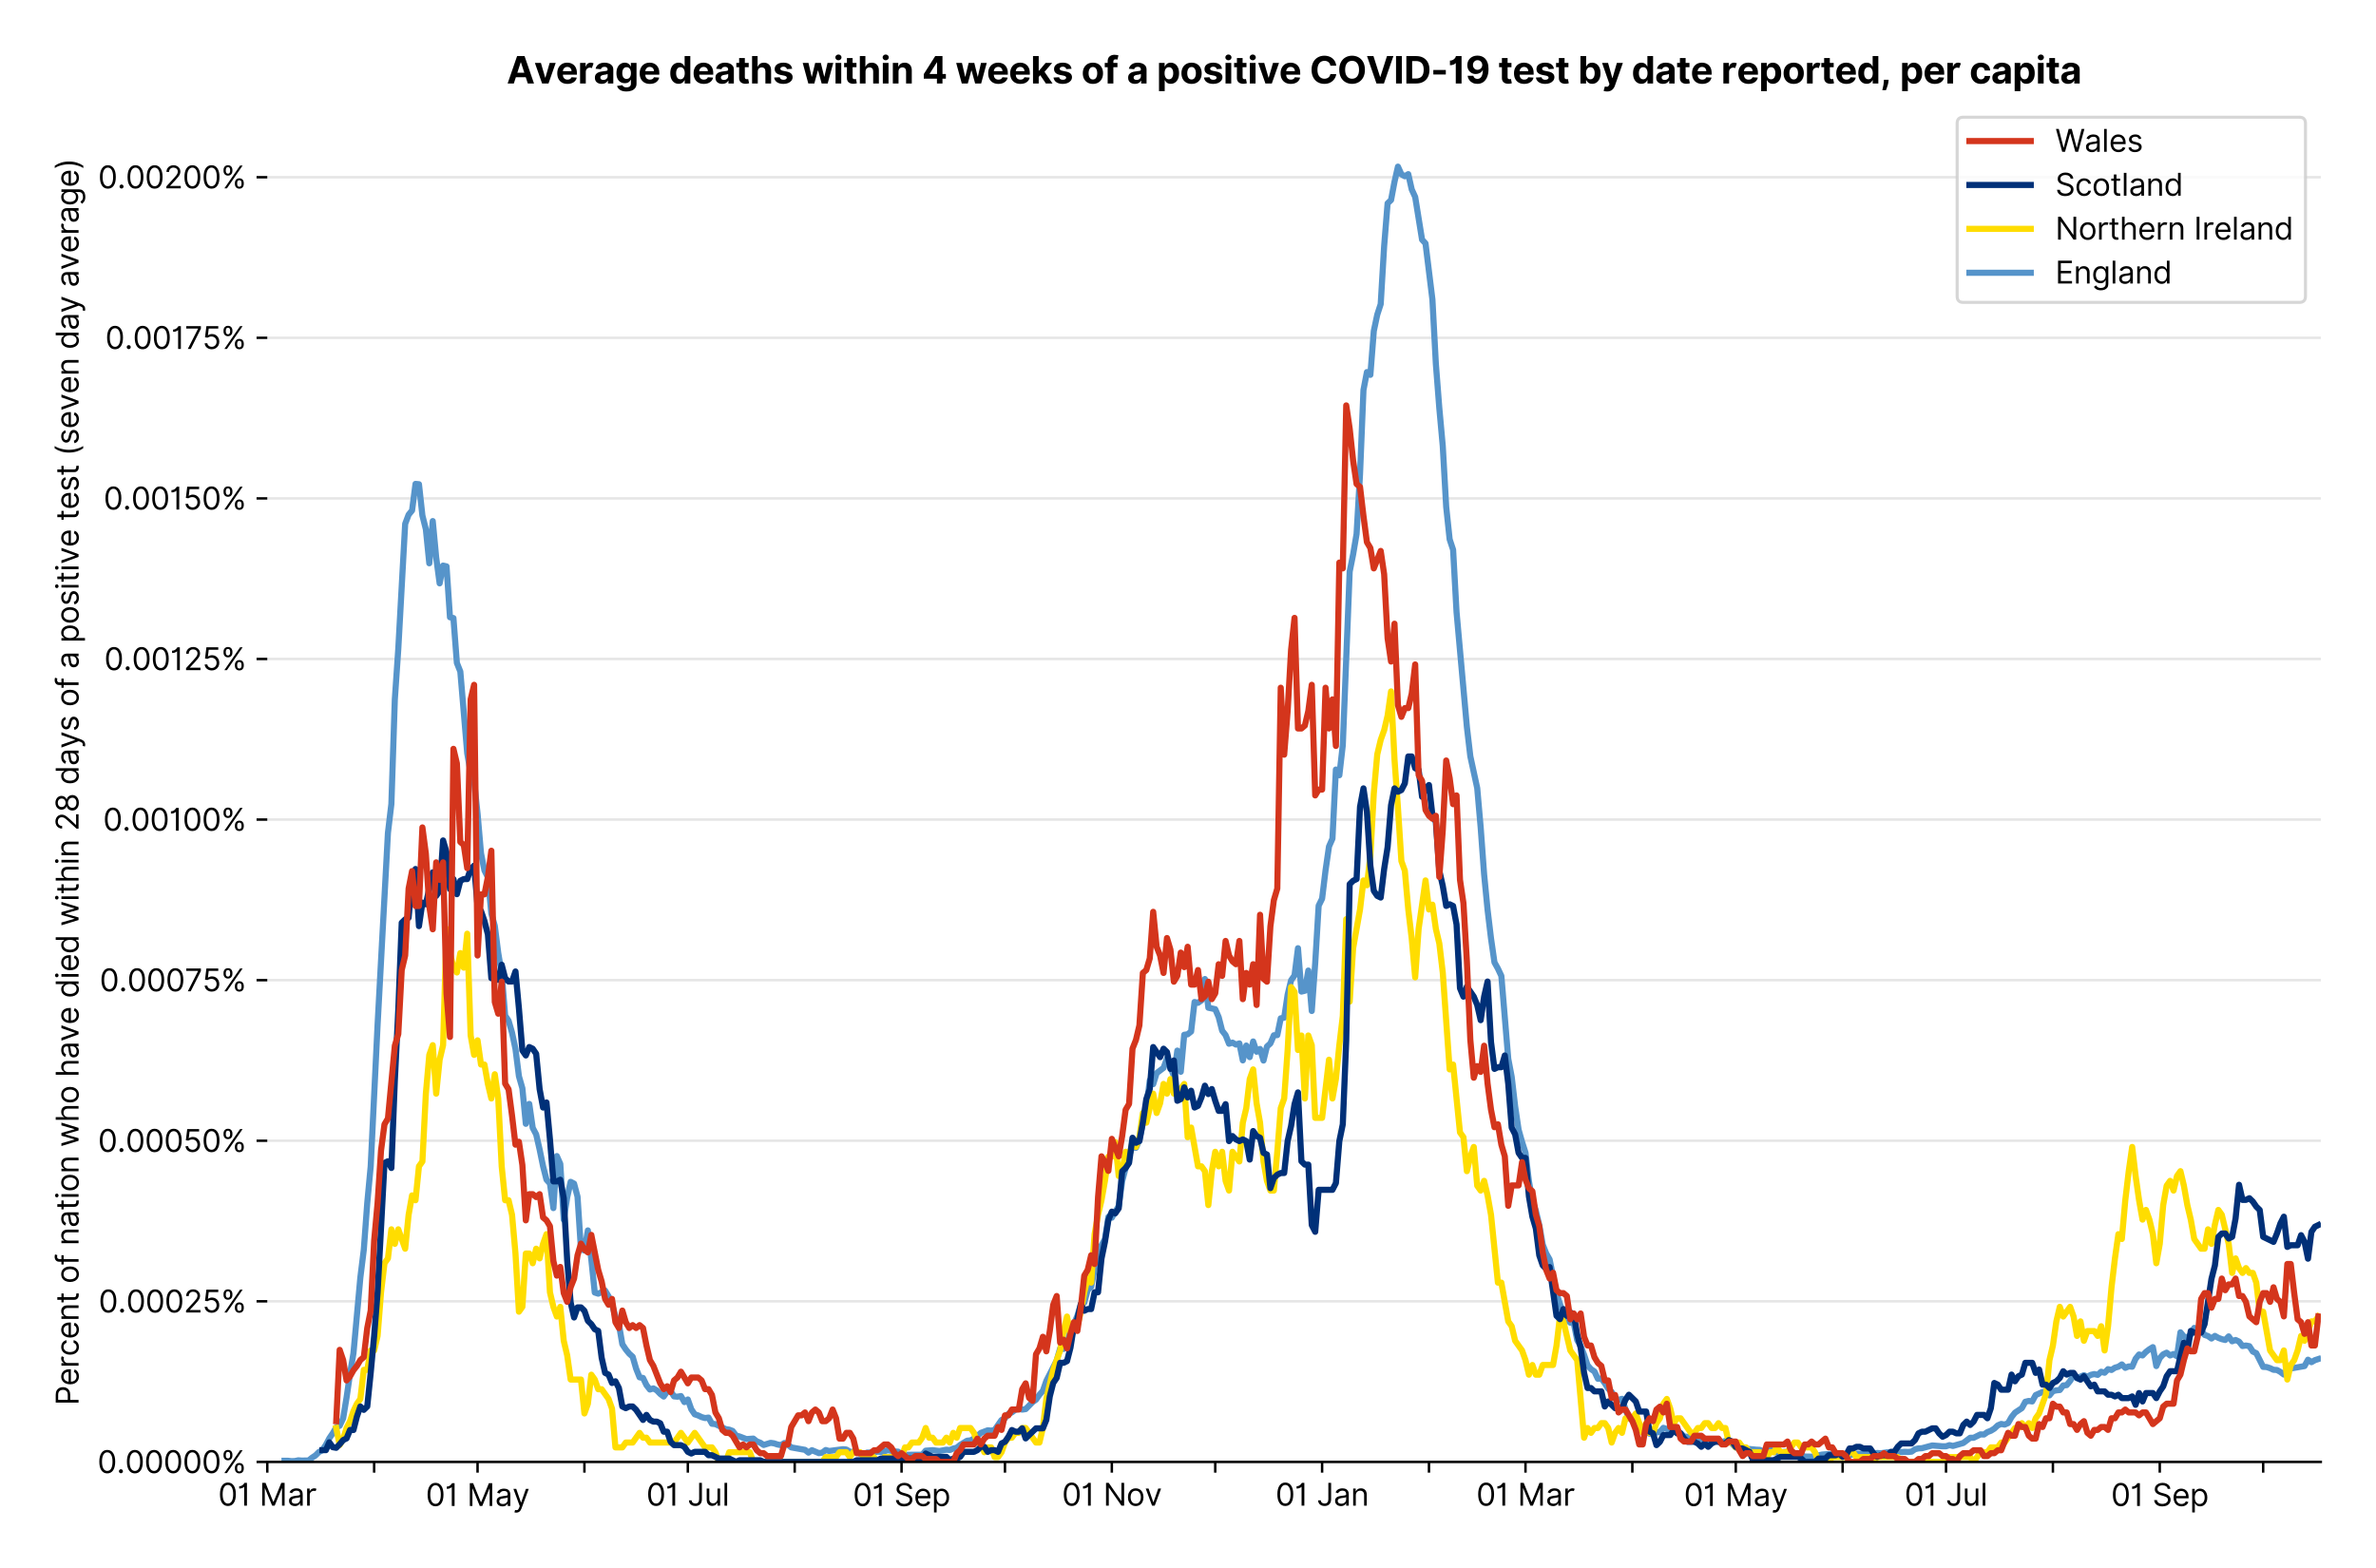 <?xml version="1.0" encoding="utf-8" standalone="no"?>
<!DOCTYPE svg PUBLIC "-//W3C//DTD SVG 1.1//EN"
  "http://www.w3.org/Graphics/SVG/1.1/DTD/svg11.dtd">
<svg version="1.1" viewBox="0 0 774.755 511.234" xmlns="http://www.w3.org/2000/svg" xmlns:xlink="http://www.w3.org/1999/xlink">
 <defs>
  <style type="text/css">*{stroke-linecap:butt;stroke-linejoin:round;}</style>
 </defs>
 <g id="figure_1">
  <g id="patch_1">
   <path d="M 0 511.234 
L 774.755 511.234 
L 774.755 0 
L 0 0 
z
" style="fill:#ffffff;"/>
  </g>
  <g id="axes_1">
   <g id="patch_2">
    <path d="M 87.155 476.745 
L 756.755 476.745 
L 756.755 33.225 
L 87.155 33.225 
z
" style="fill:#ffffff;"/>
   </g>
   <g id="matplotlib.axis_1">
    <g id="xtick_1">
     <g id="line2d_1">
      <defs>
       <path d="M 0 0 
L 0 3.5 
" id="m9924734568" style="stroke:#000000;stroke-width:0.8;"/>
      </defs>
      <g>
       <use style="stroke:#000000;stroke-width:0.8;" x="87.155" xlink:href="#m9924734568" y="476.745"/>
      </g>
     </g>
     <g id="text_1">
      <!-- 01 Mar -->
      <g transform="translate(71.118 491.018)scale(0.1 -0.1)">
       <defs>
        <path d="M 2000 -64 
Q 1230 -64 806 561 
Q 382 1186 382 2327 
Q 382 3459 809 4088 
Q 1236 4718 2000 4718 
Q 2764 4718 3191 4088 
Q 3618 3459 3618 2327 
Q 3618 1186 3194 561 
Q 2771 -64 2000 -64 
z
M 2000 436 
Q 2509 436 2791 927 
Q 3073 1418 3073 2327 
Q 3073 3234 2789 3730 
Q 2505 4227 2000 4227 
Q 1496 4227 1211 3730 
Q 927 3234 927 2327 
Q 927 1418 1210 927 
Q 1493 436 2000 436 
z
" id="Inter-Regular-30" transform="scale(0.016)"/>
        <path d="M 1973 4655 
L 1973 0 
L 1409 0 
L 1409 3836 
L 1373 3836 
Q 1341 3773 1209 3692 
Q 1077 3611 868 3551 
Q 659 3491 391 3491 
L 391 3964 
Q 661 3964 859 4061 
Q 1057 4159 1190 4291 
Q 1323 4423 1392 4529 
Q 1461 4636 1473 4655 
L 1973 4655 
z
" id="Inter-Regular-31" transform="scale(0.016)"/>
        <path id="Inter-Regular-20" transform="scale(0.016)"/>
        <path d="M 564 4655 
L 1236 4655 
L 2818 791 
L 2873 791 
L 4455 4655 
L 5127 4655 
L 5127 0 
L 4600 0 
L 4600 3536 
L 4555 3536 
L 3100 0 
L 2591 0 
L 1136 3536 
L 1091 3536 
L 1091 0 
L 564 0 
L 564 4655 
z
" id="Inter-Regular-4d" transform="scale(0.016)"/>
        <path d="M 1518 -82 
Q 1186 -82 916 44 
Q 646 170 486 410 
Q 327 650 327 991 
Q 327 1291 445 1478 
Q 564 1666 761 1773 
Q 959 1880 1199 1933 
Q 1439 1986 1682 2018 
Q 2000 2059 2199 2080 
Q 2398 2102 2490 2154 
Q 2582 2207 2582 2336 
L 2582 2355 
Q 2582 2691 2399 2877 
Q 2216 3064 1846 3064 
Q 1461 3064 1243 2895 
Q 1025 2727 936 2536 
L 427 2718 
Q 564 3036 792 3214 
Q 1021 3393 1292 3464 
Q 1564 3536 1827 3536 
Q 1996 3536 2215 3496 
Q 2434 3457 2640 3334 
Q 2846 3211 2982 2963 
Q 3118 2716 3118 2300 
L 3118 0 
L 2582 0 
L 2582 473 
L 2555 473 
Q 2500 359 2373 229 
Q 2246 100 2034 9 
Q 1823 -82 1518 -82 
z
M 1600 400 
Q 1918 400 2137 525 
Q 2357 650 2469 847 
Q 2582 1045 2582 1264 
L 2582 1755 
Q 2548 1714 2433 1681 
Q 2318 1648 2169 1624 
Q 2021 1600 1881 1583 
Q 1741 1566 1655 1555 
Q 1446 1527 1265 1467 
Q 1084 1407 974 1287 
Q 864 1168 864 964 
Q 864 684 1072 542 
Q 1280 400 1600 400 
z
" id="Inter-Regular-61" transform="scale(0.016)"/>
        <path d="M 491 0 
L 491 3491 
L 1009 3491 
L 1009 2964 
L 1046 2964 
Q 1139 3223 1389 3384 
Q 1639 3545 1955 3545 
Q 2100 3545 2209 3511 
Q 2318 3477 2400 3418 
L 2218 2964 
Q 2161 2993 2085 3010 
Q 2009 3027 1909 3027 
Q 1527 3027 1277 2794 
Q 1027 2561 1027 2209 
L 1027 0 
L 491 0 
z
" id="Inter-Regular-72" transform="scale(0.016)"/>
       </defs>
       <use xlink:href="#Inter-Regular-30"/>
       <use x="62.5" xlink:href="#Inter-Regular-31"/>
       <use x="106.676" xlink:href="#Inter-Regular-20"/>
       <use x="134.801" xlink:href="#Inter-Regular-4d"/>
       <use x="225.994" xlink:href="#Inter-Regular-61"/>
       <use x="282.386" xlink:href="#Inter-Regular-72"/>
      </g>
     </g>
    </g>
    <g id="xtick_2">
     <g id="line2d_2">
      <g>
       <use style="stroke:#000000;stroke-width:0.8;" x="121.999" xlink:href="#m9924734568" y="476.745"/>
      </g>
     </g>
    </g>
    <g id="xtick_3">
     <g id="line2d_3">
      <g>
       <use style="stroke:#000000;stroke-width:0.8;" x="155.72" xlink:href="#m9924734568" y="476.745"/>
      </g>
     </g>
     <g id="text_2">
      <!-- 01 May -->
      <g transform="translate(138.817 491.117)scale(0.1 -0.1)">
       <defs>
        <path d="M 818 -1355 
Q 682 -1355 575 -1333 
Q 468 -1311 427 -1291 
L 564 -818 
Q 857 -893 1053 -814 
Q 1250 -736 1391 -345 
L 1509 -18 
L 218 3491 
L 800 3491 
L 1764 709 
L 1800 709 
L 2764 3491 
L 3346 3491 
L 1846 -564 
Q 1550 -1355 818 -1355 
z
" id="Inter-Regular-79" transform="scale(0.016)"/>
       </defs>
       <use xlink:href="#Inter-Regular-30"/>
       <use x="62.5" xlink:href="#Inter-Regular-31"/>
       <use x="106.676" xlink:href="#Inter-Regular-20"/>
       <use x="134.801" xlink:href="#Inter-Regular-4d"/>
       <use x="225.994" xlink:href="#Inter-Regular-61"/>
       <use x="282.386" xlink:href="#Inter-Regular-79"/>
      </g>
     </g>
    </g>
    <g id="xtick_4">
     <g id="line2d_4">
      <g>
       <use style="stroke:#000000;stroke-width:0.8;" x="190.565" xlink:href="#m9924734568" y="476.745"/>
      </g>
     </g>
    </g>
    <g id="xtick_5">
     <g id="line2d_5">
      <g>
       <use style="stroke:#000000;stroke-width:0.8;" x="224.286" xlink:href="#m9924734568" y="476.745"/>
      </g>
     </g>
     <g id="text_3">
      <!-- 01 Jul -->
      <g transform="translate(210.742 491.018)scale(0.1 -0.1)">
       <defs>
        <path d="M 2346 4655 
L 2909 4655 
L 2909 1327 
Q 2909 657 2549 296 
Q 2189 -64 1582 -64 
Q 1200 -64 902 76 
Q 605 216 434 475 
Q 264 734 264 1091 
L 818 1091 
Q 818 795 1034 615 
Q 1250 436 1582 436 
Q 1948 436 2147 664 
Q 2346 893 2346 1327 
L 2346 4655 
z
" id="Inter-Regular-4a" transform="scale(0.016)"/>
        <path d="M 2691 1427 
L 2691 3491 
L 3227 3491 
L 3227 0 
L 2691 0 
L 2691 591 
L 2655 591 
Q 2532 325 2273 140 
Q 2014 -45 1618 -45 
Q 1127 -45 809 280 
Q 491 605 491 1273 
L 491 3491 
L 1027 3491 
L 1027 1309 
Q 1027 927 1242 700 
Q 1457 473 1791 473 
Q 1991 473 2199 575 
Q 2407 677 2549 888 
Q 2691 1100 2691 1427 
z
" id="Inter-Regular-75" transform="scale(0.016)"/>
        <path d="M 1027 4655 
L 1027 0 
L 491 0 
L 491 4655 
L 1027 4655 
z
" id="Inter-Regular-6c" transform="scale(0.016)"/>
       </defs>
       <use xlink:href="#Inter-Regular-30"/>
       <use x="62.5" xlink:href="#Inter-Regular-31"/>
       <use x="106.676" xlink:href="#Inter-Regular-20"/>
       <use x="134.801" xlink:href="#Inter-Regular-4a"/>
       <use x="189.063" xlink:href="#Inter-Regular-75"/>
       <use x="247.159" xlink:href="#Inter-Regular-6c"/>
      </g>
     </g>
    </g>
    <g id="xtick_6">
     <g id="line2d_6">
      <g>
       <use style="stroke:#000000;stroke-width:0.8;" x="259.13" xlink:href="#m9924734568" y="476.745"/>
      </g>
     </g>
    </g>
    <g id="xtick_7">
     <g id="line2d_7">
      <g>
       <use style="stroke:#000000;stroke-width:0.8;" x="293.975" xlink:href="#m9924734568" y="476.745"/>
      </g>
     </g>
     <g id="text_4">
      <!-- 01 Sep -->
      <g transform="translate(278.087 491.117)scale(0.1 -0.1)">
       <defs>
        <path d="M 3109 3491 
Q 3068 3836 2777 4027 
Q 2486 4218 2064 4218 
Q 1600 4218 1318 3999 
Q 1036 3780 1036 3445 
Q 1036 3195 1189 3042 
Q 1343 2889 1553 2803 
Q 1764 2718 1936 2673 
L 2409 2545 
Q 2591 2498 2815 2414 
Q 3039 2330 3244 2185 
Q 3450 2041 3584 1816 
Q 3718 1591 3718 1264 
Q 3718 886 3521 581 
Q 3325 277 2949 97 
Q 2573 -82 2036 -82 
Q 1286 -82 845 272 
Q 405 627 364 1200 
L 946 1200 
Q 968 936 1124 764 
Q 1280 593 1519 510 
Q 1759 427 2036 427 
Q 2359 427 2616 533 
Q 2873 639 3023 828 
Q 3173 1018 3173 1273 
Q 3173 1505 3043 1650 
Q 2914 1795 2702 1886 
Q 2491 1977 2246 2045 
L 1673 2209 
Q 1127 2366 809 2657 
Q 491 2948 491 3418 
Q 491 3809 703 4101 
Q 916 4393 1276 4555 
Q 1636 4718 2082 4718 
Q 2532 4718 2882 4558 
Q 3232 4398 3437 4120 
Q 3643 3843 3655 3491 
L 3109 3491 
z
" id="Inter-Regular-53" transform="scale(0.016)"/>
        <path d="M 1955 -73 
Q 1450 -73 1085 151 
Q 721 375 524 778 
Q 327 1182 327 1718 
Q 327 2255 524 2665 
Q 721 3075 1074 3305 
Q 1427 3536 1900 3536 
Q 2173 3536 2439 3445 
Q 2705 3355 2923 3151 
Q 3141 2948 3270 2614 
Q 3400 2280 3400 1791 
L 3400 1564 
L 866 1564 
Q 884 1005 1183 707 
Q 1482 409 1955 409 
Q 2271 409 2498 545 
Q 2725 682 2827 955 
L 3346 809 
Q 3223 414 2854 170 
Q 2486 -73 1955 -73 
z
M 866 2027 
L 2855 2027 
Q 2855 2470 2595 2762 
Q 2336 3055 1900 3055 
Q 1593 3055 1368 2911 
Q 1143 2768 1013 2533 
Q 884 2298 866 2027 
z
" id="Inter-Regular-65" transform="scale(0.016)"/>
        <path d="M 491 -1309 
L 491 3491 
L 1009 3491 
L 1009 2936 
L 1073 2936 
Q 1132 3027 1237 3169 
Q 1343 3311 1542 3423 
Q 1741 3536 2082 3536 
Q 2523 3536 2859 3315 
Q 3196 3095 3384 2690 
Q 3573 2286 3573 1736 
Q 3573 1182 3384 776 
Q 3196 370 2861 148 
Q 2527 -73 2091 -73 
Q 1755 -73 1552 39 
Q 1350 152 1241 296 
Q 1132 441 1073 536 
L 1027 536 
L 1027 -1309 
L 491 -1309 
z
M 1018 1745 
Q 1018 1152 1276 780 
Q 1534 409 2018 409 
Q 2355 409 2581 587 
Q 2807 766 2921 1069 
Q 3036 1373 3036 1745 
Q 3036 2114 2923 2410 
Q 2811 2707 2585 2881 
Q 2359 3055 2018 3055 
Q 1527 3055 1272 2693 
Q 1018 2332 1018 1745 
z
" id="Inter-Regular-70" transform="scale(0.016)"/>
       </defs>
       <use xlink:href="#Inter-Regular-30"/>
       <use x="62.5" xlink:href="#Inter-Regular-31"/>
       <use x="106.676" xlink:href="#Inter-Regular-20"/>
       <use x="134.801" xlink:href="#Inter-Regular-53"/>
       <use x="198.58" xlink:href="#Inter-Regular-65"/>
       <use x="256.818" xlink:href="#Inter-Regular-70"/>
      </g>
     </g>
    </g>
    <g id="xtick_8">
     <g id="line2d_8">
      <g>
       <use style="stroke:#000000;stroke-width:0.8;" x="327.696" xlink:href="#m9924734568" y="476.745"/>
      </g>
     </g>
    </g>
    <g id="xtick_9">
     <g id="line2d_9">
      <g>
       <use style="stroke:#000000;stroke-width:0.8;" x="362.54" xlink:href="#m9924734568" y="476.745"/>
      </g>
     </g>
     <g id="text_5">
      <!-- 01 Nov -->
      <g transform="translate(346.269 491.018)scale(0.1 -0.1)">
       <defs>
        <path d="M 4255 4655 
L 4255 0 
L 3709 0 
L 1173 3655 
L 1127 3655 
L 1127 0 
L 564 0 
L 564 4655 
L 1109 4655 
L 3655 991 
L 3700 991 
L 3700 4655 
L 4255 4655 
z
" id="Inter-Regular-4e" transform="scale(0.016)"/>
        <path d="M 1909 -73 
Q 1436 -73 1080 152 
Q 725 377 526 781 
Q 327 1186 327 1727 
Q 327 2273 526 2679 
Q 725 3086 1080 3311 
Q 1436 3536 1909 3536 
Q 2382 3536 2737 3311 
Q 3093 3086 3292 2679 
Q 3491 2273 3491 1727 
Q 3491 1186 3292 781 
Q 3093 377 2737 152 
Q 2382 -73 1909 -73 
z
M 1909 409 
Q 2268 409 2500 593 
Q 2732 777 2843 1077 
Q 2955 1377 2955 1727 
Q 2955 2077 2843 2379 
Q 2732 2682 2500 2868 
Q 2268 3055 1909 3055 
Q 1550 3055 1318 2868 
Q 1086 2682 975 2379 
Q 864 2077 864 1727 
Q 864 1377 975 1077 
Q 1086 777 1318 593 
Q 1550 409 1909 409 
z
" id="Inter-Regular-6f" transform="scale(0.016)"/>
        <path d="M 3346 3491 
L 2055 0 
L 1509 0 
L 218 3491 
L 800 3491 
L 1764 709 
L 1800 709 
L 2764 3491 
L 3346 3491 
z
" id="Inter-Regular-76" transform="scale(0.016)"/>
       </defs>
       <use xlink:href="#Inter-Regular-30"/>
       <use x="62.5" xlink:href="#Inter-Regular-31"/>
       <use x="106.676" xlink:href="#Inter-Regular-20"/>
       <use x="134.801" xlink:href="#Inter-Regular-4e"/>
       <use x="210.085" xlink:href="#Inter-Regular-6f"/>
       <use x="269.744" xlink:href="#Inter-Regular-76"/>
      </g>
     </g>
    </g>
    <g id="xtick_10">
     <g id="line2d_10">
      <g>
       <use style="stroke:#000000;stroke-width:0.8;" x="396.261" xlink:href="#m9924734568" y="476.745"/>
      </g>
     </g>
    </g>
    <g id="xtick_11">
     <g id="line2d_11">
      <g>
       <use style="stroke:#000000;stroke-width:0.8;" x="431.106" xlink:href="#m9924734568" y="476.745"/>
      </g>
     </g>
     <g id="text_6">
      <!-- 01 Jan -->
      <g transform="translate(415.907 491.018)scale(0.1 -0.1)">
       <defs>
        <path d="M 1027 2100 
L 1027 0 
L 491 0 
L 491 3491 
L 1009 3491 
L 1009 2945 
L 1055 2945 
Q 1177 3211 1427 3373 
Q 1677 3536 2073 3536 
Q 2602 3536 2928 3211 
Q 3255 2886 3255 2218 
L 3255 0 
L 2718 0 
L 2718 2182 
Q 2718 2593 2504 2824 
Q 2291 3055 1918 3055 
Q 1534 3055 1280 2806 
Q 1027 2557 1027 2100 
z
" id="Inter-Regular-6e" transform="scale(0.016)"/>
       </defs>
       <use xlink:href="#Inter-Regular-30"/>
       <use x="62.5" xlink:href="#Inter-Regular-31"/>
       <use x="106.676" xlink:href="#Inter-Regular-20"/>
       <use x="134.801" xlink:href="#Inter-Regular-4a"/>
       <use x="189.063" xlink:href="#Inter-Regular-61"/>
       <use x="245.455" xlink:href="#Inter-Regular-6e"/>
      </g>
     </g>
    </g>
    <g id="xtick_12">
     <g id="line2d_12">
      <g>
       <use style="stroke:#000000;stroke-width:0.8;" x="465.951" xlink:href="#m9924734568" y="476.745"/>
      </g>
     </g>
    </g>
    <g id="xtick_13">
     <g id="line2d_13">
      <g>
       <use style="stroke:#000000;stroke-width:0.8;" x="497.423" xlink:href="#m9924734568" y="476.745"/>
      </g>
     </g>
     <g id="text_7">
      <!-- 01 Mar -->
      <g transform="translate(481.387 491.018)scale(0.1 -0.1)">
       <use xlink:href="#Inter-Regular-30"/>
       <use x="62.5" xlink:href="#Inter-Regular-31"/>
       <use x="106.676" xlink:href="#Inter-Regular-20"/>
       <use x="134.801" xlink:href="#Inter-Regular-4d"/>
       <use x="225.994" xlink:href="#Inter-Regular-61"/>
       <use x="282.386" xlink:href="#Inter-Regular-72"/>
      </g>
     </g>
    </g>
    <g id="xtick_14">
     <g id="line2d_14">
      <g>
       <use style="stroke:#000000;stroke-width:0.8;" x="532.268" xlink:href="#m9924734568" y="476.745"/>
      </g>
     </g>
    </g>
    <g id="xtick_15">
     <g id="line2d_15">
      <g>
       <use style="stroke:#000000;stroke-width:0.8;" x="565.989" xlink:href="#m9924734568" y="476.745"/>
      </g>
     </g>
     <g id="text_8">
      <!-- 01 May -->
      <g transform="translate(549.086 491.117)scale(0.1 -0.1)">
       <use xlink:href="#Inter-Regular-30"/>
       <use x="62.5" xlink:href="#Inter-Regular-31"/>
       <use x="106.676" xlink:href="#Inter-Regular-20"/>
       <use x="134.801" xlink:href="#Inter-Regular-4d"/>
       <use x="225.994" xlink:href="#Inter-Regular-61"/>
       <use x="282.386" xlink:href="#Inter-Regular-79"/>
      </g>
     </g>
    </g>
    <g id="xtick_16">
     <g id="line2d_16">
      <g>
       <use style="stroke:#000000;stroke-width:0.8;" x="600.833" xlink:href="#m9924734568" y="476.745"/>
      </g>
     </g>
    </g>
    <g id="xtick_17">
     <g id="line2d_17">
      <g>
       <use style="stroke:#000000;stroke-width:0.8;" x="634.554" xlink:href="#m9924734568" y="476.745"/>
      </g>
     </g>
     <g id="text_9">
      <!-- 01 Jul -->
      <g transform="translate(621.01 491.018)scale(0.1 -0.1)">
       <use xlink:href="#Inter-Regular-30"/>
       <use x="62.5" xlink:href="#Inter-Regular-31"/>
       <use x="106.676" xlink:href="#Inter-Regular-20"/>
       <use x="134.801" xlink:href="#Inter-Regular-4a"/>
       <use x="189.063" xlink:href="#Inter-Regular-75"/>
       <use x="247.159" xlink:href="#Inter-Regular-6c"/>
      </g>
     </g>
    </g>
    <g id="xtick_18">
     <g id="line2d_18">
      <g>
       <use style="stroke:#000000;stroke-width:0.8;" x="669.399" xlink:href="#m9924734568" y="476.745"/>
      </g>
     </g>
    </g>
    <g id="xtick_19">
     <g id="line2d_19">
      <g>
       <use style="stroke:#000000;stroke-width:0.8;" x="704.244" xlink:href="#m9924734568" y="476.745"/>
      </g>
     </g>
     <g id="text_10">
      <!-- 01 Sep -->
      <g transform="translate(688.356 491.117)scale(0.1 -0.1)">
       <use xlink:href="#Inter-Regular-30"/>
       <use x="62.5" xlink:href="#Inter-Regular-31"/>
       <use x="106.676" xlink:href="#Inter-Regular-20"/>
       <use x="134.801" xlink:href="#Inter-Regular-53"/>
       <use x="198.58" xlink:href="#Inter-Regular-65"/>
       <use x="256.818" xlink:href="#Inter-Regular-70"/>
      </g>
     </g>
    </g>
    <g id="xtick_20">
     <g id="line2d_20">
      <g>
       <use style="stroke:#000000;stroke-width:0.8;" x="737.964" xlink:href="#m9924734568" y="476.745"/>
      </g>
     </g>
    </g>
   </g>
   <g id="matplotlib.axis_2">
    <g id="ytick_1">
     <g id="line2d_21">
      <path clip-path="url(#p312b13bfd0)" d="M 87.155 476.745 
L 756.755 476.745 
" style="fill:none;stroke:#e5e5e5;stroke-linecap:square;stroke-width:0.8;"/>
     </g>
     <g id="line2d_22">
      <defs>
       <path d="M 0 0 
L -3.5 0 
" id="m7516e8ca1d" style="stroke:#000000;stroke-width:0.8;"/>
      </defs>
      <g>
       <use style="stroke:#000000;stroke-width:0.8;" x="87.155" xlink:href="#m7516e8ca1d" y="476.745"/>
      </g>
     </g>
     <g id="text_11">
      <!-- 0.00000% -->
      <g transform="translate(31.773 480.382)scale(0.1 -0.1)">
       <defs>
        <path d="M 882 -36 
Q 714 -36 593 84 
Q 473 205 473 373 
Q 473 541 593 661 
Q 714 782 882 782 
Q 1050 782 1170 661 
Q 1291 541 1291 373 
Q 1291 205 1170 84 
Q 1050 -36 882 -36 
z
" id="Inter-Regular-2e" transform="scale(0.016)"/>
        <path d="M 2855 873 
L 2855 1118 
Q 2855 1373 2960 1585 
Q 3066 1798 3269 1926 
Q 3473 2055 3764 2055 
Q 4059 2055 4259 1926 
Q 4459 1798 4561 1585 
Q 4664 1373 4664 1118 
L 4664 873 
Q 4664 618 4560 405 
Q 4457 193 4256 64 
Q 4055 -64 3764 -64 
Q 3468 -64 3266 64 
Q 3064 193 2959 405 
Q 2855 618 2855 873 
z
M 536 3536 
L 536 3782 
Q 536 4036 642 4248 
Q 748 4461 951 4589 
Q 1155 4718 1446 4718 
Q 1741 4718 1941 4589 
Q 2141 4461 2243 4248 
Q 2346 4036 2346 3782 
L 2346 3536 
Q 2346 3282 2242 3069 
Q 2139 2857 1937 2728 
Q 1736 2600 1446 2600 
Q 1150 2600 948 2728 
Q 746 2857 641 3069 
Q 536 3282 536 3536 
z
M 709 0 
L 3909 4655 
L 4427 4655 
L 1227 0 
L 709 0 
z
M 3318 1118 
L 3318 873 
Q 3318 661 3418 494 
Q 3518 327 3764 327 
Q 4002 327 4101 494 
Q 4200 661 4200 873 
L 4200 1118 
Q 4200 1330 4104 1497 
Q 4009 1664 3764 1664 
Q 3525 1664 3421 1497 
Q 3318 1330 3318 1118 
z
M 1000 3782 
L 1000 3536 
Q 1000 3325 1100 3158 
Q 1200 2991 1446 2991 
Q 1684 2991 1783 3158 
Q 1882 3325 1882 3536 
L 1882 3782 
Q 1882 3993 1786 4160 
Q 1691 4327 1446 4327 
Q 1207 4327 1103 4160 
Q 1000 3993 1000 3782 
z
" id="Inter-Regular-25" transform="scale(0.016)"/>
       </defs>
       <use xlink:href="#Inter-Regular-30"/>
       <use x="62.5" xlink:href="#Inter-Regular-2e"/>
       <use x="90.057" xlink:href="#Inter-Regular-30"/>
       <use x="152.557" xlink:href="#Inter-Regular-30"/>
       <use x="215.057" xlink:href="#Inter-Regular-30"/>
       <use x="277.557" xlink:href="#Inter-Regular-30"/>
       <use x="340.057" xlink:href="#Inter-Regular-30"/>
       <use x="402.557" xlink:href="#Inter-Regular-25"/>
      </g>
     </g>
    </g>
    <g id="ytick_2">
     <g id="line2d_23">
      <path clip-path="url(#p312b13bfd0)" d="M 87.155 424.376 
L 756.755 424.376 
" style="fill:none;stroke:#e5e5e5;stroke-linecap:square;stroke-width:0.8;"/>
     </g>
     <g id="line2d_24">
      <g>
       <use style="stroke:#000000;stroke-width:0.8;" x="87.155" xlink:href="#m7516e8ca1d" y="424.376"/>
      </g>
     </g>
     <g id="text_12">
      <!-- 0.00025% -->
      <g transform="translate(32.142 428.013)scale(0.1 -0.1)">
       <defs>
        <path d="M 482 0 
L 482 409 
L 2018 2091 
Q 2289 2386 2464 2605 
Q 2639 2825 2724 3019 
Q 2809 3214 2809 3427 
Q 2809 3795 2553 4011 
Q 2298 4227 1918 4227 
Q 1514 4227 1275 3985 
Q 1036 3743 1036 3345 
L 500 3345 
Q 500 3755 688 4064 
Q 877 4373 1203 4545 
Q 1530 4718 1936 4718 
Q 2346 4718 2661 4545 
Q 2977 4373 3156 4079 
Q 3336 3786 3336 3427 
Q 3336 3170 3244 2926 
Q 3152 2682 2926 2383 
Q 2700 2084 2300 1655 
L 1255 536 
L 1255 500 
L 3418 500 
L 3418 0 
L 482 0 
z
" id="Inter-Regular-32" transform="scale(0.016)"/>
        <path d="M 1936 -64 
Q 1536 -64 1216 95 
Q 896 255 702 532 
Q 509 809 491 1164 
L 1036 1164 
Q 1068 848 1324 642 
Q 1580 436 1936 436 
Q 2223 436 2447 570 
Q 2671 705 2799 940 
Q 2927 1175 2927 1473 
Q 2927 1777 2794 2017 
Q 2661 2257 2429 2395 
Q 2198 2534 1900 2536 
Q 1686 2539 1461 2472 
Q 1236 2405 1091 2300 
L 564 2364 
L 846 4655 
L 3264 4655 
L 3264 4155 
L 1318 4155 
L 1155 2782 
L 1182 2782 
Q 1325 2895 1541 2970 
Q 1757 3045 1991 3045 
Q 2418 3045 2753 2842 
Q 3089 2639 3281 2286 
Q 3473 1934 3473 1482 
Q 3473 1036 3274 687 
Q 3075 339 2727 137 
Q 2380 -64 1936 -64 
z
" id="Inter-Regular-35" transform="scale(0.016)"/>
       </defs>
       <use xlink:href="#Inter-Regular-30"/>
       <use x="62.5" xlink:href="#Inter-Regular-2e"/>
       <use x="90.057" xlink:href="#Inter-Regular-30"/>
       <use x="152.557" xlink:href="#Inter-Regular-30"/>
       <use x="215.057" xlink:href="#Inter-Regular-30"/>
       <use x="277.557" xlink:href="#Inter-Regular-32"/>
       <use x="338.068" xlink:href="#Inter-Regular-35"/>
       <use x="398.864" xlink:href="#Inter-Regular-25"/>
      </g>
     </g>
    </g>
    <g id="ytick_3">
     <g id="line2d_25">
      <path clip-path="url(#p312b13bfd0)" d="M 87.155 372.007 
L 756.755 372.007 
" style="fill:none;stroke:#e5e5e5;stroke-linecap:square;stroke-width:0.8;"/>
     </g>
     <g id="line2d_26">
      <g>
       <use style="stroke:#000000;stroke-width:0.8;" x="87.155" xlink:href="#m7516e8ca1d" y="372.007"/>
      </g>
     </g>
     <g id="text_13">
      <!-- 0.00050% -->
      <g transform="translate(31.944 375.643)scale(0.1 -0.1)">
       <use xlink:href="#Inter-Regular-30"/>
       <use x="62.5" xlink:href="#Inter-Regular-2e"/>
       <use x="90.057" xlink:href="#Inter-Regular-30"/>
       <use x="152.557" xlink:href="#Inter-Regular-30"/>
       <use x="215.057" xlink:href="#Inter-Regular-30"/>
       <use x="277.557" xlink:href="#Inter-Regular-35"/>
       <use x="338.352" xlink:href="#Inter-Regular-30"/>
       <use x="400.852" xlink:href="#Inter-Regular-25"/>
      </g>
     </g>
    </g>
    <g id="ytick_4">
     <g id="line2d_27">
      <path clip-path="url(#p312b13bfd0)" d="M 87.155 319.637 
L 756.755 319.637 
" style="fill:none;stroke:#e5e5e5;stroke-linecap:square;stroke-width:0.8;"/>
     </g>
     <g id="line2d_28">
      <g>
       <use style="stroke:#000000;stroke-width:0.8;" x="87.155" xlink:href="#m7516e8ca1d" y="319.637"/>
      </g>
     </g>
     <g id="text_14">
      <!-- 0.00075% -->
      <g transform="translate(32.483 323.274)scale(0.1 -0.1)">
       <defs>
        <path d="M 627 0 
L 2709 4118 
L 2709 4155 
L 309 4155 
L 309 4655 
L 3291 4655 
L 3291 4127 
L 1218 0 
L 627 0 
z
" id="Inter-Regular-37" transform="scale(0.016)"/>
       </defs>
       <use xlink:href="#Inter-Regular-30"/>
       <use x="62.5" xlink:href="#Inter-Regular-2e"/>
       <use x="90.057" xlink:href="#Inter-Regular-30"/>
       <use x="152.557" xlink:href="#Inter-Regular-30"/>
       <use x="215.057" xlink:href="#Inter-Regular-30"/>
       <use x="277.557" xlink:href="#Inter-Regular-37"/>
       <use x="334.659" xlink:href="#Inter-Regular-35"/>
       <use x="395.455" xlink:href="#Inter-Regular-25"/>
      </g>
     </g>
    </g>
    <g id="ytick_5">
     <g id="line2d_29">
      <path clip-path="url(#p312b13bfd0)" d="M 87.155 267.268 
L 756.755 267.268 
" style="fill:none;stroke:#e5e5e5;stroke-linecap:square;stroke-width:0.8;"/>
     </g>
     <g id="line2d_30">
      <g>
       <use style="stroke:#000000;stroke-width:0.8;" x="87.155" xlink:href="#m7516e8ca1d" y="267.268"/>
      </g>
     </g>
     <g id="text_15">
      <!-- 0.00100% -->
      <g transform="translate(33.606 270.905)scale(0.1 -0.1)">
       <use xlink:href="#Inter-Regular-30"/>
       <use x="62.5" xlink:href="#Inter-Regular-2e"/>
       <use x="90.057" xlink:href="#Inter-Regular-30"/>
       <use x="152.557" xlink:href="#Inter-Regular-30"/>
       <use x="215.057" xlink:href="#Inter-Regular-31"/>
       <use x="259.233" xlink:href="#Inter-Regular-30"/>
       <use x="321.733" xlink:href="#Inter-Regular-30"/>
       <use x="384.233" xlink:href="#Inter-Regular-25"/>
      </g>
     </g>
    </g>
    <g id="ytick_6">
     <g id="line2d_31">
      <path clip-path="url(#p312b13bfd0)" d="M 87.155 214.899 
L 756.755 214.899 
" style="fill:none;stroke:#e5e5e5;stroke-linecap:square;stroke-width:0.8;"/>
     </g>
     <g id="line2d_32">
      <g>
       <use style="stroke:#000000;stroke-width:0.8;" x="87.155" xlink:href="#m7516e8ca1d" y="214.899"/>
      </g>
     </g>
     <g id="text_16">
      <!-- 0.00125% -->
      <g transform="translate(33.975 218.536)scale(0.1 -0.1)">
       <use xlink:href="#Inter-Regular-30"/>
       <use x="62.5" xlink:href="#Inter-Regular-2e"/>
       <use x="90.057" xlink:href="#Inter-Regular-30"/>
       <use x="152.557" xlink:href="#Inter-Regular-30"/>
       <use x="215.057" xlink:href="#Inter-Regular-31"/>
       <use x="259.233" xlink:href="#Inter-Regular-32"/>
       <use x="319.744" xlink:href="#Inter-Regular-35"/>
       <use x="380.54" xlink:href="#Inter-Regular-25"/>
      </g>
     </g>
    </g>
    <g id="ytick_7">
     <g id="line2d_33">
      <path clip-path="url(#p312b13bfd0)" d="M 87.155 162.53 
L 756.755 162.53 
" style="fill:none;stroke:#e5e5e5;stroke-linecap:square;stroke-width:0.8;"/>
     </g>
     <g id="line2d_34">
      <g>
       <use style="stroke:#000000;stroke-width:0.8;" x="87.155" xlink:href="#m7516e8ca1d" y="162.53"/>
      </g>
     </g>
     <g id="text_17">
      <!-- 0.00150% -->
      <g transform="translate(33.777 166.167)scale(0.1 -0.1)">
       <use xlink:href="#Inter-Regular-30"/>
       <use x="62.5" xlink:href="#Inter-Regular-2e"/>
       <use x="90.057" xlink:href="#Inter-Regular-30"/>
       <use x="152.557" xlink:href="#Inter-Regular-30"/>
       <use x="215.057" xlink:href="#Inter-Regular-31"/>
       <use x="259.233" xlink:href="#Inter-Regular-35"/>
       <use x="320.028" xlink:href="#Inter-Regular-30"/>
       <use x="382.529" xlink:href="#Inter-Regular-25"/>
      </g>
     </g>
    </g>
    <g id="ytick_8">
     <g id="line2d_35">
      <path clip-path="url(#p312b13bfd0)" d="M 87.155 110.161 
L 756.755 110.161 
" style="fill:none;stroke:#e5e5e5;stroke-linecap:square;stroke-width:0.8;"/>
     </g>
     <g id="line2d_36">
      <g>
       <use style="stroke:#000000;stroke-width:0.8;" x="87.155" xlink:href="#m7516e8ca1d" y="110.161"/>
      </g>
     </g>
     <g id="text_18">
      <!-- 0.00175% -->
      <g transform="translate(34.316 113.797)scale(0.1 -0.1)">
       <use xlink:href="#Inter-Regular-30"/>
       <use x="62.5" xlink:href="#Inter-Regular-2e"/>
       <use x="90.057" xlink:href="#Inter-Regular-30"/>
       <use x="152.557" xlink:href="#Inter-Regular-30"/>
       <use x="215.057" xlink:href="#Inter-Regular-31"/>
       <use x="259.233" xlink:href="#Inter-Regular-37"/>
       <use x="316.335" xlink:href="#Inter-Regular-35"/>
       <use x="377.131" xlink:href="#Inter-Regular-25"/>
      </g>
     </g>
    </g>
    <g id="ytick_9">
     <g id="line2d_37">
      <path clip-path="url(#p312b13bfd0)" d="M 87.155 57.791 
L 756.755 57.791 
" style="fill:none;stroke:#e5e5e5;stroke-linecap:square;stroke-width:0.8;"/>
     </g>
     <g id="line2d_38">
      <g>
       <use style="stroke:#000000;stroke-width:0.8;" x="87.155" xlink:href="#m7516e8ca1d" y="57.791"/>
      </g>
     </g>
     <g id="text_19">
      <!-- 0.00200% -->
      <g transform="translate(31.972 61.428)scale(0.1 -0.1)">
       <use xlink:href="#Inter-Regular-30"/>
       <use x="62.5" xlink:href="#Inter-Regular-2e"/>
       <use x="90.057" xlink:href="#Inter-Regular-30"/>
       <use x="152.557" xlink:href="#Inter-Regular-30"/>
       <use x="215.057" xlink:href="#Inter-Regular-32"/>
       <use x="275.568" xlink:href="#Inter-Regular-30"/>
       <use x="338.068" xlink:href="#Inter-Regular-30"/>
       <use x="400.568" xlink:href="#Inter-Regular-25"/>
      </g>
     </g>
    </g>
    <g id="text_20">
     <!-- Percent of nation who have died within 28 days of a positive test (seven day average) -->
     <g transform="translate(25.614 458.305)rotate(-90)scale(0.1 -0.1)">
      <defs>
       <path d="M 564 0 
L 564 4655 
L 2136 4655 
Q 2684 4655 3033 4458 
Q 3382 4261 3550 3927 
Q 3718 3593 3718 3182 
Q 3718 2770 3551 2434 
Q 3384 2098 3036 1899 
Q 2689 1700 2146 1700 
L 1127 1700 
L 1127 0 
L 564 0 
z
M 1127 2200 
L 2127 2200 
Q 2689 2200 2926 2482 
Q 3164 2764 3164 3182 
Q 3164 3602 2925 3878 
Q 2686 4155 2118 4155 
L 1127 4155 
L 1127 2200 
z
" id="Inter-Regular-50" transform="scale(0.016)"/>
       <path d="M 1909 -73 
Q 1418 -73 1063 159 
Q 709 391 518 798 
Q 327 1205 327 1727 
Q 327 2259 524 2667 
Q 721 3075 1074 3305 
Q 1427 3536 1900 3536 
Q 2268 3536 2563 3400 
Q 2859 3264 3047 3018 
Q 3236 2773 3282 2445 
L 2746 2445 
Q 2684 2684 2474 2869 
Q 2264 3055 1909 3055 
Q 1439 3055 1151 2697 
Q 864 2339 864 1745 
Q 864 1139 1148 774 
Q 1432 409 1909 409 
Q 2223 409 2447 570 
Q 2671 732 2746 1018 
L 3282 1018 
Q 3236 709 3058 462 
Q 2880 216 2588 71 
Q 2296 -73 1909 -73 
z
" id="Inter-Regular-63" transform="scale(0.016)"/>
       <path d="M 2009 3491 
L 2009 3036 
L 1264 3036 
L 1264 1000 
Q 1264 773 1331 660 
Q 1398 548 1503 510 
Q 1609 473 1727 473 
Q 1816 473 1873 483 
Q 1930 493 1964 500 
L 2073 18 
Q 2018 -2 1920 -23 
Q 1823 -45 1673 -45 
Q 1446 -45 1228 52 
Q 1011 150 869 350 
Q 727 550 727 855 
L 727 3036 
L 200 3036 
L 200 3491 
L 727 3491 
L 727 4327 
L 1264 4327 
L 1264 3491 
L 2009 3491 
z
" id="Inter-Regular-74" transform="scale(0.016)"/>
       <path d="M 2046 3491 
L 2046 3036 
L 1264 3036 
L 1264 0 
L 727 0 
L 727 3036 
L 164 3036 
L 164 3491 
L 727 3491 
L 727 3973 
Q 727 4273 868 4473 
Q 1009 4673 1234 4773 
Q 1459 4873 1709 4873 
Q 1907 4873 2032 4841 
Q 2157 4809 2218 4782 
L 2064 4318 
Q 2023 4332 1951 4352 
Q 1880 4373 1764 4373 
Q 1498 4373 1381 4239 
Q 1264 4105 1264 3845 
L 1264 3491 
L 2046 3491 
z
" id="Inter-Regular-66" transform="scale(0.016)"/>
       <path d="M 491 0 
L 491 3491 
L 1027 3491 
L 1027 0 
L 491 0 
z
M 764 4073 
Q 607 4073 494 4179 
Q 382 4286 382 4436 
Q 382 4586 494 4693 
Q 607 4800 764 4800 
Q 921 4800 1033 4693 
Q 1146 4586 1146 4436 
Q 1146 4286 1033 4179 
Q 921 4073 764 4073 
z
" id="Inter-Regular-69" transform="scale(0.016)"/>
       <path d="M 1282 0 
L 218 3491 
L 782 3491 
L 1536 818 
L 1573 818 
L 2318 3491 
L 2891 3491 
L 3627 827 
L 3664 827 
L 4418 3491 
L 4982 3491 
L 3918 0 
L 3391 0 
L 2627 2682 
L 2573 2682 
L 1809 0 
L 1282 0 
z
" id="Inter-Regular-77" transform="scale(0.016)"/>
       <path d="M 1027 2100 
L 1027 0 
L 491 0 
L 491 4655 
L 1027 4655 
L 1027 2945 
L 1073 2945 
Q 1196 3216 1442 3376 
Q 1689 3536 2100 3536 
Q 2636 3536 2963 3213 
Q 3291 2891 3291 2218 
L 3291 0 
L 2755 0 
L 2755 2182 
Q 2755 2598 2540 2826 
Q 2325 3055 1946 3055 
Q 1548 3055 1287 2806 
Q 1027 2557 1027 2100 
z
" id="Inter-Regular-68" transform="scale(0.016)"/>
       <path d="M 1809 -73 
Q 1373 -73 1039 148 
Q 705 370 516 776 
Q 327 1182 327 1736 
Q 327 2286 516 2690 
Q 705 3095 1041 3315 
Q 1377 3536 1818 3536 
Q 2159 3536 2358 3423 
Q 2557 3311 2662 3169 
Q 2768 3027 2827 2936 
L 2873 2936 
L 2873 4655 
L 3409 4655 
L 3409 0 
L 2891 0 
L 2891 536 
L 2827 536 
Q 2768 441 2659 296 
Q 2550 152 2348 39 
Q 2146 -73 1809 -73 
z
M 1882 409 
Q 2366 409 2624 780 
Q 2882 1152 2882 1745 
Q 2882 2332 2627 2693 
Q 2373 3055 1882 3055 
Q 1541 3055 1315 2881 
Q 1089 2707 976 2410 
Q 864 2114 864 1745 
Q 864 1373 978 1069 
Q 1093 766 1319 587 
Q 1546 409 1882 409 
z
" id="Inter-Regular-64" transform="scale(0.016)"/>
       <path d="M 1973 -64 
Q 1505 -64 1147 103 
Q 789 270 589 564 
Q 389 859 391 1236 
Q 389 1532 507 1783 
Q 625 2034 830 2203 
Q 1036 2373 1291 2418 
L 1291 2445 
Q 957 2532 759 2821 
Q 561 3111 564 3482 
Q 561 3836 743 4115 
Q 925 4395 1244 4556 
Q 1564 4718 1973 4718 
Q 2377 4718 2695 4556 
Q 3014 4395 3197 4115 
Q 3380 3836 3382 3482 
Q 3380 3111 3181 2821 
Q 2982 2532 2655 2445 
L 2655 2418 
Q 2907 2373 3109 2203 
Q 3311 2034 3431 1783 
Q 3552 1532 3555 1236 
Q 3552 859 3351 564 
Q 3150 270 2794 103 
Q 2439 -64 1973 -64 
z
M 1973 436 
Q 2446 436 2722 662 
Q 2998 889 3000 1264 
Q 2998 1527 2864 1729 
Q 2730 1932 2499 2048 
Q 2268 2164 1973 2164 
Q 1675 2164 1442 2048 
Q 1209 1932 1076 1729 
Q 943 1527 946 1264 
Q 943 889 1218 662 
Q 1493 436 1973 436 
z
M 1973 2645 
Q 2348 2645 2591 2864 
Q 2834 3084 2836 3445 
Q 2834 3800 2596 4013 
Q 2359 4227 1973 4227 
Q 1582 4227 1344 4013 
Q 1107 3800 1109 3445 
Q 1107 3084 1349 2864 
Q 1591 2645 1973 2645 
z
" id="Inter-Regular-38" transform="scale(0.016)"/>
       <path d="M 2964 2709 
L 2482 2573 
Q 2411 2755 2245 2914 
Q 2080 3073 1727 3073 
Q 1407 3073 1194 2926 
Q 982 2780 982 2555 
Q 982 2355 1127 2239 
Q 1273 2123 1582 2045 
L 2100 1918 
Q 3027 1691 3027 973 
Q 3027 673 2855 436 
Q 2684 200 2377 63 
Q 2071 -73 1664 -73 
Q 1130 -73 780 159 
Q 430 391 336 836 
L 846 964 
Q 989 400 1655 400 
Q 2030 400 2251 560 
Q 2473 720 2473 945 
Q 2473 1316 1955 1436 
L 1373 1573 
Q 893 1686 669 1926 
Q 446 2166 446 2527 
Q 446 2823 613 3050 
Q 780 3277 1069 3406 
Q 1359 3536 1727 3536 
Q 2246 3536 2542 3309 
Q 2839 3082 2964 2709 
z
" id="Inter-Regular-73" transform="scale(0.016)"/>
       <path d="M 682 1964 
Q 682 2823 906 3544 
Q 1130 4266 1546 4873 
L 2018 4873 
Q 1800 4573 1623 4095 
Q 1446 3618 1341 3061 
Q 1236 2505 1236 1964 
Q 1236 1423 1341 866 
Q 1446 309 1623 -168 
Q 1800 -645 2018 -945 
L 1546 -945 
Q 1130 -339 906 383 
Q 682 1105 682 1964 
z
" id="Inter-Regular-28" transform="scale(0.016)"/>
       <path d="M 1900 -1382 
Q 1316 -1382 976 -1169 
Q 636 -957 473 -682 
L 900 -382 
Q 973 -477 1084 -601 
Q 1196 -725 1390 -817 
Q 1584 -909 1900 -909 
Q 2323 -909 2598 -704 
Q 2873 -500 2873 -64 
L 2873 645 
L 2827 645 
Q 2768 550 2660 410 
Q 2552 270 2351 162 
Q 2150 55 1809 55 
Q 1386 55 1051 255 
Q 716 455 521 836 
Q 327 1218 327 1764 
Q 327 2300 516 2699 
Q 705 3098 1041 3317 
Q 1377 3536 1818 3536 
Q 2159 3536 2360 3423 
Q 2561 3311 2669 3169 
Q 2777 3027 2836 2936 
L 2891 2936 
L 2891 3491 
L 3409 3491 
L 3409 -100 
Q 3409 -550 3205 -833 
Q 3002 -1116 2660 -1249 
Q 2318 -1382 1900 -1382 
z
M 1882 536 
Q 2366 536 2624 864 
Q 2882 1193 2882 1773 
Q 2882 2339 2627 2697 
Q 2373 3055 1882 3055 
Q 1541 3055 1315 2882 
Q 1089 2709 976 2418 
Q 864 2127 864 1773 
Q 864 1227 1120 881 
Q 1377 536 1882 536 
z
" id="Inter-Regular-67" transform="scale(0.016)"/>
       <path d="M 1638 1940 
Q 1638 1081 1414 359 
Q 1191 -362 775 -969 
L 302 -969 
Q 520 -669 697 -191 
Q 875 286 979 842 
Q 1084 1399 1084 1940 
Q 1084 2481 979 3038 
Q 875 3595 697 4072 
Q 520 4549 302 4849 
L 775 4849 
Q 1191 4243 1414 3521 
Q 1638 2799 1638 1940 
z
" id="Inter-Regular-29" transform="scale(0.016)"/>
      </defs>
      <use xlink:href="#Inter-Regular-50"/>
      <use x="63.494" xlink:href="#Inter-Regular-65"/>
      <use x="121.733" xlink:href="#Inter-Regular-72"/>
      <use x="160.085" xlink:href="#Inter-Regular-63"/>
      <use x="215.909" xlink:href="#Inter-Regular-65"/>
      <use x="274.148" xlink:href="#Inter-Regular-6e"/>
      <use x="332.671" xlink:href="#Inter-Regular-74"/>
      <use x="369.034" xlink:href="#Inter-Regular-20"/>
      <use x="397.159" xlink:href="#Inter-Regular-6f"/>
      <use x="456.818" xlink:href="#Inter-Regular-66"/>
      <use x="492.898" xlink:href="#Inter-Regular-20"/>
      <use x="521.023" xlink:href="#Inter-Regular-6e"/>
      <use x="579.546" xlink:href="#Inter-Regular-61"/>
      <use x="635.938" xlink:href="#Inter-Regular-74"/>
      <use x="672.301" xlink:href="#Inter-Regular-69"/>
      <use x="696.023" xlink:href="#Inter-Regular-6f"/>
      <use x="755.682" xlink:href="#Inter-Regular-6e"/>
      <use x="814.205" xlink:href="#Inter-Regular-20"/>
      <use x="842.33" xlink:href="#Inter-Regular-77"/>
      <use x="923.58" xlink:href="#Inter-Regular-68"/>
      <use x="982.671" xlink:href="#Inter-Regular-6f"/>
      <use x="1042.33" xlink:href="#Inter-Regular-20"/>
      <use x="1070.455" xlink:href="#Inter-Regular-68"/>
      <use x="1129.546" xlink:href="#Inter-Regular-61"/>
      <use x="1185.938" xlink:href="#Inter-Regular-76"/>
      <use x="1241.62" xlink:href="#Inter-Regular-65"/>
      <use x="1299.858" xlink:href="#Inter-Regular-20"/>
      <use x="1327.983" xlink:href="#Inter-Regular-64"/>
      <use x="1390.057" xlink:href="#Inter-Regular-69"/>
      <use x="1413.779" xlink:href="#Inter-Regular-65"/>
      <use x="1472.017" xlink:href="#Inter-Regular-64"/>
      <use x="1534.091" xlink:href="#Inter-Regular-20"/>
      <use x="1562.216" xlink:href="#Inter-Regular-77"/>
      <use x="1643.466" xlink:href="#Inter-Regular-69"/>
      <use x="1667.188" xlink:href="#Inter-Regular-74"/>
      <use x="1703.551" xlink:href="#Inter-Regular-68"/>
      <use x="1762.642" xlink:href="#Inter-Regular-69"/>
      <use x="1786.364" xlink:href="#Inter-Regular-6e"/>
      <use x="1844.887" xlink:href="#Inter-Regular-20"/>
      <use x="1873.012" xlink:href="#Inter-Regular-32"/>
      <use x="1933.523" xlink:href="#Inter-Regular-38"/>
      <use x="1995.171" xlink:href="#Inter-Regular-20"/>
      <use x="2023.296" xlink:href="#Inter-Regular-64"/>
      <use x="2085.37" xlink:href="#Inter-Regular-61"/>
      <use x="2141.762" xlink:href="#Inter-Regular-79"/>
      <use x="2197.444" xlink:href="#Inter-Regular-73"/>
      <use x="2249.716" xlink:href="#Inter-Regular-20"/>
      <use x="2277.841" xlink:href="#Inter-Regular-6f"/>
      <use x="2337.5" xlink:href="#Inter-Regular-66"/>
      <use x="2373.58" xlink:href="#Inter-Regular-20"/>
      <use x="2401.705" xlink:href="#Inter-Regular-61"/>
      <use x="2458.097" xlink:href="#Inter-Regular-20"/>
      <use x="2486.222" xlink:href="#Inter-Regular-70"/>
      <use x="2547.16" xlink:href="#Inter-Regular-6f"/>
      <use x="2606.819" xlink:href="#Inter-Regular-73"/>
      <use x="2659.091" xlink:href="#Inter-Regular-69"/>
      <use x="2682.813" xlink:href="#Inter-Regular-74"/>
      <use x="2719.177" xlink:href="#Inter-Regular-69"/>
      <use x="2742.898" xlink:href="#Inter-Regular-76"/>
      <use x="2798.58" xlink:href="#Inter-Regular-65"/>
      <use x="2856.819" xlink:href="#Inter-Regular-20"/>
      <use x="2884.944" xlink:href="#Inter-Regular-74"/>
      <use x="2921.307" xlink:href="#Inter-Regular-65"/>
      <use x="2979.546" xlink:href="#Inter-Regular-73"/>
      <use x="3031.819" xlink:href="#Inter-Regular-74"/>
      <use x="3068.182" xlink:href="#Inter-Regular-20"/>
      <use x="3096.307" xlink:href="#Inter-Regular-28"/>
      <use x="3132.529" xlink:href="#Inter-Regular-73"/>
      <use x="3184.802" xlink:href="#Inter-Regular-65"/>
      <use x="3243.04" xlink:href="#Inter-Regular-76"/>
      <use x="3298.722" xlink:href="#Inter-Regular-65"/>
      <use x="3356.961" xlink:href="#Inter-Regular-6e"/>
      <use x="3415.484" xlink:href="#Inter-Regular-20"/>
      <use x="3443.609" xlink:href="#Inter-Regular-64"/>
      <use x="3505.682" xlink:href="#Inter-Regular-61"/>
      <use x="3562.074" xlink:href="#Inter-Regular-79"/>
      <use x="3617.756" xlink:href="#Inter-Regular-20"/>
      <use x="3645.881" xlink:href="#Inter-Regular-61"/>
      <use x="3702.273" xlink:href="#Inter-Regular-76"/>
      <use x="3757.955" xlink:href="#Inter-Regular-65"/>
      <use x="3816.194" xlink:href="#Inter-Regular-72"/>
      <use x="3854.546" xlink:href="#Inter-Regular-61"/>
      <use x="3910.938" xlink:href="#Inter-Regular-67"/>
      <use x="3971.876" xlink:href="#Inter-Regular-65"/>
      <use x="4030.114" xlink:href="#Inter-Regular-29"/>
     </g>
    </g>
   </g>
   <g id="line2d_39">
    <path clip-path="url(#p312b13bfd0)" d="M 92.775 476.373 
L 93.899 476.373 
L 95.023 476.497 
L 96.147 476.466 
L 97.271 476.224 
L 98.395 476.311 
L 100.643 476.267 
L 101.767 475.363 
L 102.891 474.618 
L 104.015 473.502 
L 105.139 472.917 
L 106.263 471.163 
L 107.387 469.036 
L 108.511 467.388 
L 109.635 465.474 
L 110.759 464.942 
L 111.883 462.55 
L 113.007 455.745 
L 114.131 448.036 
L 115.255 441.284 
L 117.503 416.615 
L 118.627 407.524 
L 119.751 392.318 
L 120.875 380.356 
L 123.123 334.155 
L 126.496 271.632 
L 127.62 262.169 
L 128.744 228.09 
L 129.868 211.662 
L 132.116 170.831 
L 133.24 167.853 
L 134.364 166.471 
L 135.488 157.805 
L 136.612 157.911 
L 137.736 168.119 
L 138.86 172.585 
L 139.984 183.697 
L 141.108 169.927 
L 142.232 181.836 
L 143.356 190.236 
L 144.48 184.441 
L 145.604 184.707 
L 146.728 201.294 
L 147.852 201.56 
L 148.976 216.181 
L 150.1 218.999 
L 152.348 245.635 
L 153.472 252.068 
L 154.596 254.779 
L 155.72 265.306 
L 156.844 278.278 
L 157.968 283.861 
L 159.092 286.093 
L 160.216 297.949 
L 161.34 301.937 
L 162.464 310.762 
L 163.588 317.408 
L 164.712 331.178 
L 165.836 332.879 
L 166.96 336.76 
L 168.084 342.077 
L 169.208 350.955 
L 170.332 354.89 
L 171.456 366.48 
L 172.58 359.994 
L 173.704 367.809 
L 174.829 369.935 
L 175.953 374.827 
L 177.077 380.303 
L 178.201 384.715 
L 179.325 385.938 
L 180.449 393.966 
L 181.573 377.006 
L 182.697 379.558 
L 183.821 397.741 
L 184.945 390.457 
L 186.069 385.407 
L 187.193 385.991 
L 188.317 390.245 
L 189.441 407.417 
L 190.565 407.789 
L 191.689 401.25 
L 192.813 410.713 
L 193.937 421.506 
L 195.061 421.878 
L 197.309 420.868 
L 198.433 422.729 
L 199.557 425.334 
L 200.681 429.321 
L 201.805 431.873 
L 202.929 438.36 
L 204.053 440.061 
L 205.177 441.443 
L 206.301 442.453 
L 207.425 446.334 
L 208.549 449.152 
L 209.673 449.365 
L 210.797 451.704 
L 211.921 453.14 
L 213.045 452.767 
L 214.169 453.405 
L 215.293 454.575 
L 216.417 455.426 
L 217.541 453.777 
L 218.665 453.618 
L 219.789 455.372 
L 220.913 455.479 
L 222.037 455.266 
L 223.162 457.233 
L 224.286 456.383 
L 225.41 459.573 
L 226.534 461.221 
L 227.658 461.593 
L 228.782 462.124 
L 229.906 462.443 
L 231.03 462.284 
L 232.154 464.304 
L 233.278 464.411 
L 236.65 466.059 
L 237.774 466.218 
L 238.898 466.644 
L 240.022 468.132 
L 241.146 468.451 
L 243.394 469.302 
L 245.642 469.142 
L 246.766 470.046 
L 247.89 470.471 
L 249.014 471.216 
L 251.262 470.525 
L 252.386 470.684 
L 253.51 471.056 
L 254.634 471.269 
L 255.758 470.578 
L 256.882 471.056 
L 258.006 472.013 
L 262.502 472.811 
L 263.626 473.715 
L 264.75 472.917 
L 266.998 473.874 
L 268.122 473.715 
L 269.246 472.864 
L 270.371 473.183 
L 274.867 472.598 
L 275.991 472.704 
L 277.115 473.449 
L 279.363 473.449 
L 280.487 474.087 
L 281.611 474.512 
L 282.735 473.715 
L 284.983 473.661 
L 286.107 473.396 
L 287.231 473.502 
L 288.355 473.289 
L 289.479 472.917 
L 291.727 473.342 
L 292.851 473.396 
L 293.975 474.14 
L 295.099 474.459 
L 297.347 474.406 
L 299.595 474.406 
L 300.719 474.406 
L 301.843 473.077 
L 304.091 472.917 
L 306.339 473.183 
L 308.587 472.758 
L 309.711 472.864 
L 310.835 472.385 
L 311.959 472.12 
L 313.083 471.216 
L 315.331 469.833 
L 316.455 469.727 
L 317.579 469.142 
L 318.704 468.292 
L 319.828 467.282 
L 322.076 466.431 
L 323.2 466.537 
L 324.324 466.325 
L 326.572 463.081 
L 327.696 462.497 
L 328.82 461.061 
L 329.944 460.583 
L 331.068 459.732 
L 332.192 459.413 
L 333.316 459.679 
L 334.44 459.519 
L 336.688 457.233 
L 337.812 456.436 
L 338.936 454.841 
L 340.06 453.565 
L 341.184 450.322 
L 344.556 443.676 
L 345.68 439.742 
L 346.804 439.901 
L 347.928 438.36 
L 349.052 433.628 
L 350.176 431.714 
L 351.3 429.109 
L 352.424 425.493 
L 353.548 424.802 
L 354.672 420.655 
L 355.796 419.698 
L 356.92 413.903 
L 358.044 409.012 
L 359.168 406.141 
L 360.292 404.121 
L 361.416 396.837 
L 362.54 397.103 
L 364.788 393.275 
L 365.912 385.194 
L 368.161 376.688 
L 369.285 374.029 
L 370.409 374.295 
L 371.533 371.637 
L 372.657 366.267 
L 373.781 361.482 
L 374.905 352.338 
L 376.029 353.561 
L 377.153 349.945 
L 379.401 348.244 
L 380.525 345.16 
L 382.773 350.902 
L 383.897 342.608 
L 385.021 349.52 
L 386.145 337.451 
L 387.269 337.292 
L 388.393 336.388 
L 389.517 326.765 
L 390.641 327.031 
L 391.765 326.233 
L 392.889 319.269 
L 394.013 328.626 
L 396.261 329.104 
L 397.385 331.709 
L 398.509 336.122 
L 399.633 337.558 
L 400.757 340.375 
L 401.881 340.003 
L 403.005 340.641 
L 404.129 340.269 
L 405.253 345.798 
L 406.377 340.96 
L 407.501 344.735 
L 408.625 339.631 
L 409.749 342.981 
L 410.873 342.077 
L 411.997 345.852 
L 413.121 341.279 
L 414.246 340.269 
L 415.37 337.611 
L 416.494 337.558 
L 417.618 332.082 
L 418.742 331.869 
L 419.866 324.373 
L 420.99 319.694 
L 422.114 318.099 
L 423.238 309.22 
L 424.362 323.362 
L 425.486 323.097 
L 426.61 316.504 
L 427.734 329.689 
L 428.858 314.059 
L 429.982 295.344 
L 431.106 293.058 
L 432.23 283.807 
L 433.354 276.045 
L 434.478 273.493 
L 435.602 250.951 
L 436.726 252.812 
L 437.85 243.029 
L 440.098 186.408 
L 441.222 180.773 
L 442.346 174.127 
L 443.47 154.615 
L 444.594 127.182 
L 445.718 121.334 
L 446.842 122.237 
L 447.966 107.936 
L 449.09 102.619 
L 450.214 99.164 
L 451.338 80.237 
L 452.462 66.307 
L 453.586 65.244 
L 454.71 59.289 
L 455.834 54.345 
L 456.958 56.844 
L 458.082 57.482 
L 459.206 56.791 
L 460.33 61.788 
L 461.454 64.234 
L 463.703 78.163 
L 464.827 79.386 
L 467.075 97.675 
L 468.199 118.675 
L 469.323 133.083 
L 470.447 145.418 
L 471.571 165.301 
L 472.695 175.881 
L 473.819 179.284 
L 474.943 199.593 
L 477.191 224.581 
L 478.315 237.075 
L 479.439 246.645 
L 481.687 257.012 
L 482.811 269.825 
L 483.935 285.136 
L 485.059 296.673 
L 486.183 306.031 
L 487.307 313.846 
L 488.431 315.866 
L 489.555 318.259 
L 491.803 345.267 
L 492.927 351.168 
L 494.051 360.791 
L 495.175 368.394 
L 496.299 372.381 
L 497.423 375.89 
L 498.547 385.247 
L 499.671 391.414 
L 500.795 394.817 
L 501.919 399.549 
L 503.043 405.875 
L 504.167 408.746 
L 505.291 410.713 
L 507.539 421.772 
L 509.787 428.683 
L 510.912 430.225 
L 512.036 431.342 
L 513.16 431.395 
L 514.284 437.03 
L 515.408 438.891 
L 516.532 441.815 
L 517.656 445.218 
L 518.78 446.494 
L 519.904 447.238 
L 521.028 449.631 
L 522.152 449.524 
L 523.276 451.066 
L 524.4 452.874 
L 525.524 453.937 
L 526.648 456.01 
L 527.772 456.489 
L 528.896 456.17 
L 530.02 459.573 
L 531.144 462.55 
L 532.268 462.975 
L 533.392 463.719 
L 534.516 465.58 
L 536.764 466.271 
L 537.888 467.547 
L 541.26 466.963 
L 542.384 465.633 
L 543.508 466.006 
L 544.632 466.165 
L 545.756 466.006 
L 546.88 466.325 
L 549.128 468.451 
L 550.252 468.558 
L 551.376 468.345 
L 552.5 468.93 
L 553.624 468.398 
L 555.872 469.887 
L 556.996 469.461 
L 558.121 469.674 
L 560.369 469.621 
L 561.493 470.259 
L 562.617 469.887 
L 563.741 469.674 
L 565.989 472.066 
L 567.113 471.747 
L 568.237 471.854 
L 569.361 472.545 
L 570.485 472.545 
L 572.733 472.758 
L 573.857 472.811 
L 574.981 473.396 
L 576.105 473.449 
L 577.229 472.651 
L 578.353 473.502 
L 579.477 473.715 
L 583.973 473.289 
L 585.097 473.98 
L 586.221 474.406 
L 587.345 474.512 
L 588.469 474.991 
L 591.841 475.044 
L 592.965 474.618 
L 594.089 474.353 
L 598.585 473.98 
L 599.709 474.14 
L 600.833 474.831 
L 604.205 474.353 
L 605.329 474.034 
L 607.578 474.14 
L 608.702 473.449 
L 610.95 474.193 
L 612.074 473.821 
L 613.198 473.927 
L 615.446 473.608 
L 616.57 473.874 
L 617.694 473.715 
L 618.818 473.183 
L 619.942 473.555 
L 621.066 473.449 
L 622.19 473.502 
L 623.314 473.396 
L 624.438 472.598 
L 625.562 472.332 
L 626.686 472.279 
L 630.058 471.375 
L 633.43 471.641 
L 634.554 471.641 
L 635.678 471.269 
L 636.802 471.535 
L 640.174 470.578 
L 642.422 468.877 
L 643.546 468.877 
L 645.794 467.76 
L 646.918 467.813 
L 648.042 467.016 
L 649.166 466.59 
L 650.29 465.899 
L 651.414 464.836 
L 652.538 464.357 
L 653.662 464.57 
L 654.787 464.092 
L 655.911 462.124 
L 657.035 460.689 
L 659.283 459.2 
L 660.407 457.127 
L 661.531 456.861 
L 662.655 457.021 
L 663.779 454.947 
L 666.027 453.937 
L 667.151 453.99 
L 668.275 455.053 
L 669.399 453.671 
L 670.523 453.405 
L 671.647 453.299 
L 672.771 451.81 
L 673.895 451.704 
L 675.019 450.322 
L 676.143 448.514 
L 677.267 449.418 
L 679.515 448.461 
L 680.639 448.993 
L 681.763 448.355 
L 682.887 448.089 
L 684.011 448.355 
L 685.135 447.344 
L 686.259 447.663 
L 687.383 446.494 
L 688.507 446.76 
L 689.631 446.015 
L 690.755 445.696 
L 691.879 444.952 
L 693.003 446.068 
L 694.127 445.59 
L 695.251 445.696 
L 696.375 443.091 
L 697.499 441.709 
L 698.623 442.028 
L 699.747 440.858 
L 700.871 440.008 
L 701.996 439.316 
L 703.12 445.484 
L 704.244 442.879 
L 705.368 441.656 
L 706.492 441.124 
L 707.616 442.028 
L 708.74 441.549 
L 709.864 442.294 
L 710.988 434.478 
L 712.112 435.861 
L 713.236 436.18 
L 714.36 435.223 
L 715.484 433.043 
L 716.608 433.894 
L 717.732 433.681 
L 718.856 435.329 
L 719.98 435.701 
L 721.104 436.499 
L 722.228 435.648 
L 723.352 436.286 
L 724.476 436.711 
L 725.6 436.977 
L 726.724 435.808 
L 727.848 437.403 
L 728.972 436.977 
L 730.096 437.509 
L 731.22 438.944 
L 732.344 438.785 
L 733.468 438.997 
L 734.592 440.752 
L 735.716 441.284 
L 737.964 445.75 
L 739.088 445.803 
L 740.212 446.175 
L 741.336 446.706 
L 742.46 446.76 
L 743.584 447.398 
L 744.708 448.248 
L 745.832 446.706 
L 746.956 446.281 
L 751.453 445.484 
L 752.577 443.41 
L 753.701 444.208 
L 754.825 443.57 
L 755.949 443.198 
L 755.949 443.198 
" style="fill:none;stroke:#5694ca;stroke-linecap:square;stroke-width:2;"/>
   </g>
   <g id="line2d_40">
    <path clip-path="url(#p312b13bfd0)" d="M 109.635 465.683 
L 110.759 471.214 
L 111.883 469.37 
L 113.007 465.683 
L 114.131 463.471 
L 115.255 460.152 
L 116.379 457.782 
L 117.503 456.201 
L 118.627 446.72 
L 119.751 446.72 
L 120.875 440.399 
L 121.999 440.399 
L 123.123 435.658 
L 124.247 421.435 
L 125.371 411.953 
L 126.496 410.373 
L 127.62 400.892 
L 128.744 405.632 
L 129.868 400.892 
L 132.116 407.213 
L 133.24 396.151 
L 134.364 389.83 
L 135.488 391.41 
L 136.612 380.348 
L 137.736 378.768 
L 138.86 356.644 
L 139.984 344.001 
L 141.108 340.841 
L 142.232 356.644 
L 143.356 345.582 
L 144.48 340.841 
L 145.604 302.914 
L 146.728 310.816 
L 147.852 315.556 
L 148.976 317.137 
L 150.1 310.816 
L 151.224 315.556 
L 152.348 304.494 
L 153.472 337.68 
L 154.596 344.001 
L 155.72 339.261 
L 156.844 347.162 
L 157.968 347.162 
L 159.092 353.483 
L 160.216 358.224 
L 161.34 350.323 
L 162.464 358.224 
L 163.588 380.348 
L 164.712 391.41 
L 165.836 391.41 
L 166.96 396.151 
L 168.084 408.793 
L 169.208 427.756 
L 170.332 426.176 
L 171.456 408.793 
L 172.58 408.793 
L 173.704 411.953 
L 174.829 407.213 
L 175.953 410.373 
L 177.077 405.632 
L 178.201 402.472 
L 179.325 421.435 
L 180.449 426.176 
L 181.573 429.337 
L 182.697 426.176 
L 183.821 437.238 
L 184.945 441.979 
L 186.069 449.88 
L 189.441 449.88 
L 190.565 460.942 
L 191.689 457.782 
L 192.813 448.3 
L 193.937 449.88 
L 195.061 453.041 
L 196.185 453.041 
L 198.433 456.201 
L 199.557 459.362 
L 200.681 472.004 
L 202.929 472.004 
L 204.053 470.424 
L 206.301 470.424 
L 208.549 467.263 
L 209.673 468.844 
L 210.797 468.844 
L 211.921 470.424 
L 219.789 470.424 
L 222.037 467.263 
L 224.286 470.424 
L 226.534 467.263 
L 229.906 472.004 
L 232.154 472.004 
L 233.278 473.584 
L 234.402 476.745 
L 236.65 476.745 
L 237.774 473.584 
L 244.518 473.584 
L 245.642 476.745 
L 268.122 476.745 
L 269.246 475.165 
L 272.619 475.165 
L 273.743 473.584 
L 275.991 473.584 
L 277.115 475.165 
L 278.239 473.584 
L 280.487 473.584 
L 281.611 475.165 
L 284.983 475.165 
L 286.107 476.745 
L 287.231 476.745 
L 288.355 475.165 
L 293.975 475.165 
L 295.099 472.004 
L 296.223 472.004 
L 297.347 470.424 
L 299.595 470.424 
L 300.719 468.844 
L 301.843 465.683 
L 302.967 468.844 
L 304.091 468.844 
L 305.215 470.424 
L 307.463 470.424 
L 308.587 468.844 
L 309.711 470.424 
L 310.835 467.263 
L 311.959 468.844 
L 313.083 465.683 
L 316.455 465.683 
L 317.579 467.263 
L 318.704 470.424 
L 319.828 470.424 
L 320.952 473.584 
L 322.076 472.004 
L 323.2 472.004 
L 324.324 475.165 
L 325.448 475.165 
L 326.572 473.584 
L 327.696 470.424 
L 328.82 468.844 
L 329.944 468.844 
L 331.068 467.263 
L 332.192 467.263 
L 333.316 465.683 
L 334.44 465.683 
L 337.812 470.424 
L 338.936 470.424 
L 340.06 465.683 
L 341.184 456.201 
L 343.432 446.72 
L 345.68 440.399 
L 346.804 434.077 
L 347.928 429.337 
L 349.052 435.658 
L 351.3 432.497 
L 352.424 427.756 
L 353.548 421.435 
L 354.672 416.694 
L 355.796 418.275 
L 356.92 402.472 
L 358.044 396.151 
L 359.168 391.41 
L 360.292 385.089 
L 361.416 377.187 
L 362.54 377.187 
L 363.664 372.446 
L 364.788 383.508 
L 365.912 381.928 
L 367.037 375.607 
L 368.161 377.187 
L 369.285 372.446 
L 370.409 374.027 
L 371.533 370.866 
L 372.657 362.965 
L 373.781 366.125 
L 376.029 356.644 
L 377.153 362.965 
L 378.277 359.804 
L 379.401 353.483 
L 380.525 356.644 
L 381.649 351.903 
L 382.773 356.644 
L 383.897 355.063 
L 385.021 355.063 
L 386.145 353.483 
L 387.269 370.866 
L 388.393 367.706 
L 390.641 380.348 
L 391.765 380.348 
L 392.889 381.928 
L 394.013 392.99 
L 395.137 381.928 
L 396.261 375.607 
L 397.385 380.348 
L 398.509 375.607 
L 399.633 385.089 
L 400.757 388.249 
L 401.881 375.607 
L 404.129 378.768 
L 405.253 366.125 
L 406.377 361.385 
L 407.501 351.903 
L 408.625 348.742 
L 409.749 359.804 
L 410.873 366.125 
L 411.997 378.768 
L 413.121 385.089 
L 414.246 388.249 
L 415.37 388.249 
L 416.494 375.607 
L 417.618 361.385 
L 418.742 358.224 
L 419.866 342.421 
L 420.99 321.878 
L 422.114 323.458 
L 423.238 342.421 
L 424.362 337.68 
L 425.486 358.224 
L 426.61 337.68 
L 427.734 340.841 
L 428.858 364.545 
L 431.106 364.545 
L 433.354 345.582 
L 434.478 358.224 
L 435.602 351.903 
L 436.726 340.841 
L 437.85 331.359 
L 438.974 299.754 
L 440.098 326.618 
L 441.222 309.235 
L 443.47 296.593 
L 444.594 287.111 
L 445.718 288.692 
L 446.842 279.21 
L 447.966 258.666 
L 449.09 246.024 
L 450.214 241.283 
L 451.338 238.123 
L 452.462 233.382 
L 453.586 225.48 
L 454.71 247.604 
L 455.834 263.407 
L 456.958 280.79 
L 458.082 283.951 
L 459.206 296.593 
L 460.33 306.075 
L 461.454 318.717 
L 462.579 302.914 
L 464.827 287.111 
L 465.951 296.593 
L 467.075 295.013 
L 468.199 302.914 
L 469.323 307.655 
L 470.447 317.137 
L 472.695 348.742 
L 473.819 347.162 
L 476.067 369.286 
L 477.191 370.866 
L 478.315 381.928 
L 479.439 377.187 
L 480.563 374.027 
L 481.687 386.669 
L 482.811 388.249 
L 483.935 385.089 
L 485.059 389.83 
L 486.183 396.151 
L 488.431 418.275 
L 489.555 418.275 
L 491.803 430.917 
L 492.927 432.497 
L 494.051 437.238 
L 496.299 440.399 
L 497.423 443.559 
L 498.547 448.3 
L 499.671 445.139 
L 500.795 448.3 
L 501.919 448.3 
L 503.043 445.139 
L 506.415 445.139 
L 507.539 438.818 
L 508.663 429.337 
L 509.787 430.917 
L 512.036 440.399 
L 514.284 443.559 
L 516.532 468.844 
L 517.656 465.683 
L 518.78 467.263 
L 519.904 465.683 
L 521.028 465.683 
L 522.152 464.103 
L 523.276 464.103 
L 524.4 465.683 
L 525.524 470.424 
L 526.648 467.263 
L 527.772 465.683 
L 528.896 467.263 
L 530.02 462.522 
L 532.268 462.522 
L 533.392 460.942 
L 535.64 467.263 
L 536.764 464.103 
L 537.888 467.263 
L 539.012 467.263 
L 540.136 464.103 
L 541.26 462.522 
L 542.384 457.782 
L 543.508 456.201 
L 544.632 459.362 
L 545.756 464.103 
L 546.88 462.522 
L 548.004 462.522 
L 551.376 467.263 
L 552.5 467.263 
L 553.624 465.683 
L 554.748 465.683 
L 555.872 464.103 
L 556.996 464.103 
L 558.121 465.683 
L 559.245 465.683 
L 560.369 464.103 
L 561.493 465.683 
L 562.617 465.683 
L 563.741 470.424 
L 564.865 470.424 
L 565.989 472.004 
L 567.113 470.424 
L 568.237 472.004 
L 569.361 472.004 
L 570.485 473.584 
L 573.857 473.584 
L 574.981 475.165 
L 576.105 475.165 
L 577.229 473.584 
L 578.353 473.584 
L 579.477 472.004 
L 580.601 473.584 
L 582.849 473.584 
L 585.097 470.424 
L 586.221 470.424 
L 587.345 472.004 
L 590.717 472.004 
L 591.841 473.584 
L 592.965 476.745 
L 596.337 476.745 
L 597.461 475.165 
L 601.957 475.165 
L 603.081 473.584 
L 604.205 473.584 
L 605.329 475.165 
L 609.826 475.165 
L 610.95 476.745 
L 612.074 475.165 
L 618.818 475.165 
L 619.942 476.745 
L 634.554 476.745 
L 635.678 475.165 
L 642.422 475.165 
L 643.546 476.745 
L 645.794 473.584 
L 648.042 473.584 
L 649.166 472.004 
L 651.414 472.004 
L 652.538 470.424 
L 653.662 470.424 
L 657.035 465.683 
L 658.159 465.683 
L 659.283 464.103 
L 660.407 465.683 
L 661.531 464.103 
L 662.655 465.683 
L 663.779 462.522 
L 664.903 460.942 
L 667.151 454.621 
L 668.275 443.559 
L 669.399 438.818 
L 670.523 430.917 
L 671.647 426.176 
L 672.771 429.337 
L 675.019 426.176 
L 676.143 429.337 
L 677.267 435.658 
L 678.391 430.917 
L 679.515 437.238 
L 680.639 434.077 
L 682.887 434.077 
L 684.011 435.658 
L 685.135 432.497 
L 686.259 440.399 
L 687.383 432.497 
L 688.507 419.855 
L 689.631 410.373 
L 690.755 402.472 
L 691.879 404.052 
L 693.003 391.41 
L 694.127 381.928 
L 695.251 374.027 
L 696.375 383.508 
L 697.499 391.41 
L 698.623 397.731 
L 699.747 394.57 
L 700.871 397.731 
L 701.996 402.472 
L 703.12 411.953 
L 704.244 405.632 
L 705.368 392.99 
L 706.492 386.669 
L 707.616 385.089 
L 708.74 388.249 
L 709.864 383.508 
L 710.988 381.928 
L 712.112 386.669 
L 713.236 392.99 
L 714.36 397.731 
L 715.484 404.052 
L 717.732 407.213 
L 718.856 407.213 
L 719.98 400.892 
L 721.104 405.632 
L 722.228 399.311 
L 723.352 394.57 
L 724.476 396.151 
L 726.724 405.632 
L 727.848 415.114 
L 728.972 410.373 
L 730.096 413.534 
L 731.22 415.114 
L 732.344 413.534 
L 733.468 415.114 
L 734.592 415.114 
L 735.716 418.275 
L 736.84 427.756 
L 737.964 427.756 
L 740.212 440.399 
L 742.46 443.559 
L 743.584 443.559 
L 744.708 440.399 
L 745.832 449.88 
L 746.956 445.139 
L 748.08 443.559 
L 749.204 440.399 
L 750.329 435.658 
L 751.453 437.238 
L 753.701 430.917 
L 754.825 430.917 
L 755.949 429.337 
L 755.949 429.337 
" style="fill:none;stroke:#ffdd00;stroke-linecap:square;stroke-width:2;"/>
   </g>
   <g id="line2d_41">
    <path clip-path="url(#p312b13bfd0)" d="M 105.139 472.911 
L 106.263 472.911 
L 107.387 470.355 
L 108.511 471.952 
L 109.635 472.144 
L 110.759 470.994 
L 111.883 469.624 
L 113.007 469.076 
L 114.131 466.338 
L 115.255 466.338 
L 116.379 461.956 
L 117.503 458.669 
L 118.627 459.765 
L 119.751 458.669 
L 120.875 447.714 
L 121.999 435.664 
L 123.123 421.422 
L 125.371 379.245 
L 126.496 378.698 
L 127.62 380.889 
L 128.744 352.406 
L 129.868 329.4 
L 130.992 300.917 
L 132.116 299.822 
L 133.24 299.274 
L 134.364 287.223 
L 135.488 283.389 
L 136.612 302.013 
L 137.736 294.344 
L 138.86 294.892 
L 141.108 284.485 
L 142.232 292.153 
L 143.356 290.51 
L 144.48 274.077 
L 145.604 277.912 
L 146.728 289.962 
L 147.852 286.676 
L 148.976 291.605 
L 150.1 287.223 
L 151.224 286.676 
L 152.348 286.676 
L 153.472 283.389 
L 154.596 282.294 
L 155.72 295.44 
L 156.844 297.083 
L 157.968 300.369 
L 159.092 304.751 
L 160.216 318.993 
L 161.34 318.993 
L 162.464 319.541 
L 163.588 314.611 
L 164.712 318.993 
L 165.836 320.088 
L 166.96 320.088 
L 168.084 316.802 
L 169.208 328.852 
L 170.332 342.546 
L 171.456 344.189 
L 172.58 341.451 
L 173.704 341.998 
L 174.829 343.642 
L 175.953 355.144 
L 177.077 361.17 
L 178.201 359.526 
L 179.325 371.577 
L 180.449 385.271 
L 181.573 385.271 
L 182.697 384.723 
L 183.821 390.748 
L 184.945 411.015 
L 186.069 424.709 
L 187.193 429.638 
L 188.317 426.352 
L 189.441 426.352 
L 190.565 427.447 
L 191.689 430.734 
L 192.813 431.829 
L 193.937 433.473 
L 195.061 434.02 
L 196.185 442.784 
L 197.309 447.714 
L 198.433 448.262 
L 199.557 451.001 
L 200.681 450.453 
L 201.805 452.644 
L 202.929 458.669 
L 204.053 459.217 
L 205.177 458.669 
L 206.301 458.669 
L 207.425 459.765 
L 209.673 463.051 
L 210.797 461.408 
L 211.921 463.051 
L 213.045 463.599 
L 214.169 463.599 
L 215.293 464.147 
L 216.417 466.885 
L 217.541 466.885 
L 218.665 470.172 
L 219.789 471.267 
L 222.037 471.267 
L 223.162 471.815 
L 224.286 473.458 
L 225.41 474.006 
L 226.534 473.458 
L 229.906 473.458 
L 231.03 474.554 
L 232.154 474.554 
L 234.402 475.649 
L 237.774 475.649 
L 240.022 476.745 
L 241.146 476.197 
L 247.89 476.197 
L 249.014 476.745 
L 278.239 476.745 
L 279.363 476.197 
L 286.107 476.197 
L 287.231 475.649 
L 293.975 475.649 
L 295.099 476.197 
L 296.223 475.649 
L 300.719 475.649 
L 301.843 474.006 
L 304.091 475.102 
L 308.587 475.102 
L 309.711 476.197 
L 310.835 475.649 
L 311.959 475.649 
L 313.083 475.102 
L 314.207 473.458 
L 317.579 473.458 
L 318.704 472.911 
L 319.828 471.815 
L 320.952 471.815 
L 322.076 473.458 
L 323.2 472.911 
L 324.324 472.911 
L 325.448 473.458 
L 326.572 470.72 
L 327.696 470.172 
L 328.82 468.529 
L 329.944 466.338 
L 331.068 466.885 
L 332.192 466.885 
L 333.316 465.79 
L 334.44 469.076 
L 337.812 465.79 
L 340.06 465.79 
L 341.184 463.051 
L 342.308 455.383 
L 343.432 451.001 
L 344.556 449.357 
L 345.68 444.428 
L 346.804 444.428 
L 347.928 443.88 
L 349.052 439.498 
L 350.176 432.377 
L 351.3 430.186 
L 352.424 425.256 
L 353.548 427.447 
L 354.672 426.9 
L 355.796 426.9 
L 356.92 421.422 
L 358.044 421.422 
L 359.168 410.467 
L 360.292 404.99 
L 361.416 397.869 
L 362.54 395.13 
L 363.664 395.678 
L 364.788 394.035 
L 365.912 381.984 
L 367.037 380.889 
L 368.161 379.245 
L 369.285 371.029 
L 370.409 372.672 
L 371.533 372.125 
L 372.657 366.099 
L 373.781 358.431 
L 374.905 355.144 
L 376.029 341.451 
L 378.277 344.737 
L 379.401 341.998 
L 380.525 343.094 
L 381.649 348.571 
L 382.773 345.833 
L 383.897 358.979 
L 385.021 358.431 
L 386.145 354.597 
L 387.269 357.883 
L 388.393 355.692 
L 389.517 361.17 
L 390.641 360.622 
L 391.765 357.883 
L 392.889 354.049 
L 394.013 356.788 
L 395.137 355.144 
L 396.261 358.979 
L 397.385 362.265 
L 398.509 362.265 
L 399.633 360.074 
L 400.757 372.125 
L 401.881 370.481 
L 403.005 371.577 
L 404.129 372.125 
L 405.253 371.577 
L 406.377 372.125 
L 407.501 378.15 
L 408.625 368.838 
L 409.749 370.481 
L 410.873 371.029 
L 411.997 375.959 
L 413.121 376.507 
L 414.246 387.462 
L 415.37 384.175 
L 416.494 383.08 
L 417.618 382.532 
L 418.742 382.532 
L 419.866 372.125 
L 420.99 367.195 
L 422.114 360.074 
L 423.238 356.24 
L 424.362 378.698 
L 425.486 379.793 
L 426.61 379.793 
L 427.734 399.512 
L 428.858 401.703 
L 429.982 388.009 
L 434.478 388.009 
L 435.602 385.818 
L 436.726 372.125 
L 437.85 366.647 
L 438.974 339.26 
L 440.098 288.319 
L 441.222 287.223 
L 442.346 286.676 
L 443.47 263.122 
L 444.594 257.097 
L 445.718 264.766 
L 446.842 282.294 
L 447.966 290.51 
L 449.09 292.153 
L 450.214 292.701 
L 451.338 283.389 
L 452.462 276.268 
L 453.586 262.575 
L 454.71 257.097 
L 455.834 258.193 
L 456.958 257.645 
L 458.082 255.454 
L 459.206 246.69 
L 460.33 246.69 
L 461.454 250.524 
L 462.579 251.072 
L 463.703 259.836 
L 464.827 257.097 
L 465.951 256.002 
L 467.075 265.861 
L 468.199 268.052 
L 469.323 283.937 
L 470.447 288.867 
L 471.571 295.44 
L 472.695 294.892 
L 473.819 295.44 
L 474.943 301.465 
L 476.067 322.279 
L 477.191 325.018 
L 478.315 321.732 
L 480.563 325.018 
L 481.687 327.757 
L 482.811 332.687 
L 483.935 325.018 
L 485.059 320.088 
L 486.183 339.807 
L 487.307 348.571 
L 488.431 348.024 
L 489.555 348.024 
L 490.679 344.189 
L 491.803 353.501 
L 492.927 367.743 
L 494.051 369.934 
L 495.175 375.959 
L 496.299 377.602 
L 497.423 377.602 
L 498.547 390.2 
L 499.671 396.773 
L 500.795 400.608 
L 501.919 409.372 
L 503.043 412.658 
L 504.167 413.754 
L 505.291 413.206 
L 507.539 429.091 
L 508.663 430.186 
L 509.787 426.9 
L 510.912 429.091 
L 512.036 427.995 
L 513.16 428.543 
L 514.284 435.116 
L 515.408 439.498 
L 516.532 447.714 
L 517.656 452.644 
L 518.78 452.644 
L 519.904 453.739 
L 522.152 453.739 
L 523.276 458.669 
L 524.4 457.026 
L 526.648 459.217 
L 528.896 459.217 
L 530.02 456.478 
L 531.144 454.835 
L 533.392 457.026 
L 534.516 460.312 
L 536.764 460.312 
L 537.888 466.885 
L 539.012 467.433 
L 540.136 471.267 
L 541.26 470.172 
L 542.384 467.981 
L 544.632 467.981 
L 545.756 466.338 
L 546.88 467.433 
L 548.004 467.433 
L 549.128 469.076 
L 550.252 470.172 
L 552.5 470.172 
L 553.624 470.72 
L 554.748 471.815 
L 555.872 470.72 
L 556.996 471.815 
L 558.121 470.72 
L 559.245 470.172 
L 560.369 470.172 
L 561.493 470.72 
L 562.617 470.72 
L 563.741 469.624 
L 564.865 470.172 
L 565.989 471.815 
L 567.113 472.363 
L 568.237 472.363 
L 570.485 473.458 
L 571.609 476.197 
L 572.733 475.649 
L 573.857 476.197 
L 578.353 476.197 
L 580.601 475.102 
L 586.221 475.102 
L 587.345 475.649 
L 588.469 476.745 
L 591.841 476.745 
L 592.965 475.649 
L 595.213 475.649 
L 596.337 474.554 
L 598.585 474.554 
L 599.709 474.006 
L 600.833 475.102 
L 601.957 474.554 
L 603.081 472.363 
L 604.205 472.363 
L 605.329 471.815 
L 606.454 471.815 
L 607.578 472.363 
L 609.826 472.363 
L 610.95 474.006 
L 612.074 475.102 
L 613.198 474.554 
L 615.446 474.554 
L 616.57 473.458 
L 617.694 473.458 
L 618.818 471.815 
L 619.942 470.72 
L 623.314 470.72 
L 624.438 469.624 
L 625.562 467.433 
L 626.686 466.885 
L 627.81 466.885 
L 630.058 465.79 
L 631.182 465.79 
L 632.306 467.433 
L 633.43 468.529 
L 634.554 467.981 
L 635.678 466.885 
L 636.802 466.885 
L 637.926 467.433 
L 639.05 467.433 
L 640.174 464.694 
L 641.298 463.599 
L 642.422 464.694 
L 643.546 463.599 
L 644.67 461.408 
L 646.918 461.408 
L 648.042 462.503 
L 649.166 459.217 
L 650.29 451.001 
L 651.414 451.548 
L 652.538 453.192 
L 654.787 453.192 
L 655.911 448.262 
L 657.035 450.453 
L 658.159 448.81 
L 659.283 448.262 
L 660.407 444.428 
L 662.655 444.428 
L 663.779 447.714 
L 664.903 446.619 
L 666.027 451.548 
L 667.151 451.548 
L 668.275 452.644 
L 669.399 451.001 
L 670.523 450.453 
L 671.647 449.357 
L 672.771 447.166 
L 673.895 448.262 
L 675.019 447.714 
L 676.143 447.714 
L 677.267 449.357 
L 678.391 449.905 
L 679.515 448.81 
L 681.763 452.096 
L 682.887 451.548 
L 684.011 453.739 
L 686.259 453.739 
L 687.383 454.835 
L 688.507 454.835 
L 689.631 455.383 
L 690.755 454.835 
L 691.879 455.93 
L 694.127 455.93 
L 695.251 455.383 
L 696.375 458.121 
L 697.499 454.287 
L 698.623 457.026 
L 699.747 454.287 
L 701.996 454.287 
L 703.12 455.93 
L 704.244 453.739 
L 705.368 452.096 
L 706.492 448.81 
L 707.616 447.166 
L 709.864 447.166 
L 710.988 442.237 
L 712.112 437.855 
L 713.236 440.593 
L 714.36 434.02 
L 715.484 434.568 
L 717.732 434.568 
L 718.856 431.829 
L 721.104 417.04 
L 722.228 412.658 
L 723.352 403.346 
L 724.476 402.251 
L 725.6 402.251 
L 726.724 403.894 
L 727.848 403.346 
L 728.972 397.321 
L 730.096 386.366 
L 731.22 391.296 
L 732.344 391.296 
L 733.468 390.748 
L 734.592 391.844 
L 735.716 393.487 
L 736.84 394.582 
L 737.964 403.346 
L 741.336 404.99 
L 742.46 402.251 
L 743.584 398.964 
L 744.708 396.773 
L 745.832 406.633 
L 746.956 406.085 
L 749.204 406.085 
L 750.329 402.799 
L 751.453 404.99 
L 752.577 410.467 
L 753.701 401.703 
L 754.825 400.06 
L 755.949 399.512 
L 755.949 399.512 
" style="fill:none;stroke:#003078;stroke-linecap:square;stroke-width:2;"/>
   </g>
   <g id="line2d_42">
    <path clip-path="url(#p312b13bfd0)" d="M 109.635 463.457 
L 110.759 440.203 
L 111.883 443.525 
L 113.007 450.169 
L 114.131 448.84 
L 115.255 446.847 
L 116.379 445.423 
L 117.503 443.525 
L 118.627 442.576 
L 119.751 433.085 
L 120.875 427.39 
L 121.999 404.61 
L 123.123 392.271 
L 124.247 375.187 
L 125.371 366.645 
L 126.496 364.746 
L 128.744 341.018 
L 129.868 337.221 
L 130.992 316.34 
L 132.116 311.595 
L 133.24 289.764 
L 134.364 284.069 
L 135.488 295.459 
L 136.612 295.459 
L 137.736 269.832 
L 138.86 278.375 
L 139.984 295.459 
L 141.108 303.052 
L 142.232 281.222 
L 143.356 286.917 
L 144.48 281.222 
L 145.604 323.933 
L 146.728 338.17 
L 147.852 244.206 
L 148.976 248.951 
L 150.1 274.578 
L 151.224 275.527 
L 152.348 283.12 
L 153.472 228.07 
L 154.596 223.324 
L 155.72 311.595 
L 156.844 291.663 
L 157.968 291.663 
L 159.092 285.968 
L 160.216 277.425 
L 161.34 326.781 
L 162.464 330.577 
L 163.588 320.137 
L 164.712 353.357 
L 165.836 355.255 
L 166.96 363.797 
L 168.084 373.289 
L 169.208 372.34 
L 170.332 379.933 
L 171.456 397.966 
L 172.58 389.424 
L 173.704 389.424 
L 174.829 390.373 
L 175.953 389.424 
L 177.077 397.017 
L 178.201 397.966 
L 179.325 399.865 
L 180.449 411.254 
L 181.573 416 
L 182.697 413.153 
L 183.821 421.695 
L 184.945 424.542 
L 186.069 419.797 
L 187.193 416.949 
L 188.317 409.356 
L 189.441 405.559 
L 190.565 407.458 
L 191.689 408.407 
L 192.813 402.712 
L 195.061 414.102 
L 196.185 417.898 
L 197.309 423.593 
L 198.433 425.491 
L 199.557 423.593 
L 200.681 431.186 
L 201.805 433.085 
L 202.929 427.39 
L 204.053 431.186 
L 205.177 433.085 
L 206.301 432.135 
L 207.425 433.085 
L 208.549 432.135 
L 209.673 433.085 
L 210.797 438.779 
L 211.921 443.525 
L 213.045 445.423 
L 215.293 451.118 
L 216.417 453.016 
L 217.541 452.067 
L 218.665 453.966 
L 219.789 450.169 
L 220.913 449.22 
L 222.037 447.322 
L 224.286 451.118 
L 225.41 449.22 
L 227.658 449.22 
L 228.782 450.169 
L 229.906 453.016 
L 231.03 453.016 
L 232.154 454.915 
L 233.278 460.61 
L 234.402 462.508 
L 235.526 466.304 
L 236.65 467.254 
L 237.774 467.254 
L 238.898 468.203 
L 241.146 471.999 
L 242.27 471.05 
L 243.394 471.999 
L 244.518 471.05 
L 245.642 471.05 
L 246.766 472.948 
L 247.89 473.898 
L 249.014 473.898 
L 250.138 474.847 
L 254.634 474.847 
L 255.758 471.05 
L 256.882 471.05 
L 258.006 465.355 
L 260.254 461.559 
L 261.378 461.559 
L 262.502 460.61 
L 263.626 463.457 
L 264.75 460.61 
L 265.874 459.66 
L 266.998 460.61 
L 268.122 463.457 
L 269.246 463.457 
L 270.371 462.508 
L 271.495 459.66 
L 272.619 462.508 
L 273.743 469.152 
L 274.867 469.152 
L 275.991 467.254 
L 277.115 467.254 
L 278.239 469.152 
L 279.363 473.898 
L 283.859 473.898 
L 284.983 472.948 
L 286.107 472.948 
L 288.355 471.05 
L 289.479 471.05 
L 290.603 471.999 
L 291.727 473.898 
L 292.851 474.847 
L 293.975 473.898 
L 296.223 475.796 
L 297.347 475.796 
L 298.471 474.847 
L 300.719 474.847 
L 301.843 475.796 
L 305.215 475.796 
L 306.339 476.745 
L 310.835 476.745 
L 311.959 473.898 
L 313.083 472.948 
L 314.207 471.05 
L 317.579 471.05 
L 318.704 469.152 
L 319.828 471.05 
L 320.952 469.152 
L 322.076 468.203 
L 324.324 468.203 
L 325.448 465.355 
L 326.572 466.304 
L 327.696 461.559 
L 328.82 461.559 
L 329.944 459.66 
L 332.192 459.66 
L 333.316 453.016 
L 334.44 451.118 
L 335.564 455.864 
L 336.688 456.813 
L 337.812 441.627 
L 338.936 439.729 
L 340.06 435.932 
L 341.184 440.678 
L 342.308 434.034 
L 343.432 425.491 
L 344.556 422.644 
L 345.68 437.83 
L 346.804 436.881 
L 347.928 439.729 
L 349.052 434.983 
L 350.176 431.186 
L 351.3 434.034 
L 352.424 426.441 
L 353.548 416 
L 354.672 414.102 
L 355.796 409.356 
L 356.92 412.203 
L 358.044 390.373 
L 359.168 377.085 
L 360.292 378.984 
L 361.416 381.831 
L 362.54 371.39 
L 364.788 377.085 
L 365.912 370.441 
L 367.037 361.899 
L 368.161 360.001 
L 369.285 341.967 
L 370.409 339.12 
L 371.533 334.374 
L 372.657 317.289 
L 373.781 316.34 
L 374.905 312.544 
L 376.029 297.357 
L 377.153 308.747 
L 378.277 311.595 
L 379.401 317.289 
L 380.525 305.9 
L 381.649 309.696 
L 382.773 320.137 
L 383.897 318.239 
L 385.021 310.645 
L 386.145 315.391 
L 387.269 308.747 
L 388.393 321.086 
L 389.517 321.086 
L 390.641 316.34 
L 391.765 325.832 
L 392.889 324.883 
L 394.013 320.137 
L 395.137 325.832 
L 396.261 323.933 
L 397.385 314.442 
L 398.509 318.239 
L 399.633 306.849 
L 400.757 311.595 
L 401.881 313.493 
L 403.005 314.442 
L 404.129 306.849 
L 405.253 325.832 
L 406.377 317.289 
L 407.501 321.086 
L 408.625 314.442 
L 409.749 327.73 
L 410.873 298.307 
L 411.997 319.188 
L 413.121 320.137 
L 414.246 302.103 
L 415.37 293.561 
L 416.494 289.764 
L 417.618 224.274 
L 418.742 246.104 
L 419.866 231.867 
L 420.99 211.935 
L 422.114 201.494 
L 423.238 237.562 
L 424.362 237.562 
L 425.486 236.612 
L 426.61 231.867 
L 427.734 223.324 
L 428.858 259.392 
L 429.982 257.494 
L 431.106 257.494 
L 432.23 224.274 
L 433.354 237.562 
L 434.478 228.07 
L 435.602 243.256 
L 436.726 183.461 
L 437.85 185.359 
L 438.974 132.207 
L 440.098 139.8 
L 441.222 150.241 
L 442.346 157.834 
L 443.47 158.783 
L 444.594 168.274 
L 445.718 176.817 
L 446.842 178.715 
L 447.966 185.359 
L 450.214 179.664 
L 451.338 187.257 
L 452.462 208.138 
L 453.586 215.731 
L 454.71 203.393 
L 455.834 229.968 
L 456.958 233.765 
L 458.082 230.918 
L 459.206 230.918 
L 460.33 226.172 
L 461.454 216.681 
L 462.579 252.748 
L 463.703 254.646 
L 464.827 264.138 
L 465.951 266.036 
L 467.075 266.985 
L 468.199 266.036 
L 469.323 285.968 
L 470.447 270.782 
L 471.571 248.002 
L 472.695 253.697 
L 473.819 262.239 
L 474.943 259.392 
L 476.067 286.917 
L 477.191 294.51 
L 478.315 313.493 
L 479.439 339.12 
L 480.563 351.458 
L 481.687 347.662 
L 482.811 349.56 
L 483.935 341.018 
L 485.059 353.357 
L 486.183 361.899 
L 487.307 367.594 
L 488.431 366.645 
L 489.555 373.289 
L 490.679 377.085 
L 491.803 393.221 
L 492.927 386.577 
L 495.175 386.577 
L 496.299 378.984 
L 497.423 384.678 
L 498.547 387.526 
L 499.671 388.475 
L 500.795 396.068 
L 501.919 399.865 
L 503.043 408.407 
L 504.167 414.102 
L 505.291 416.949 
L 506.415 415.051 
L 507.539 420.746 
L 508.663 421.695 
L 509.787 421.695 
L 510.912 422.644 
L 512.036 430.237 
L 513.16 428.339 
L 514.284 430.237 
L 515.408 428.339 
L 516.532 435.932 
L 517.656 438.779 
L 518.78 438.779 
L 519.904 442.576 
L 521.028 444.474 
L 522.152 445.423 
L 523.276 450.169 
L 524.4 450.169 
L 525.524 455.864 
L 526.648 454.915 
L 527.772 460.61 
L 528.896 459.66 
L 530.02 459.66 
L 532.268 463.457 
L 533.392 466.304 
L 534.516 471.05 
L 535.64 471.05 
L 536.764 464.406 
L 537.888 462.508 
L 539.012 463.457 
L 540.136 459.66 
L 541.26 458.711 
L 542.384 460.61 
L 543.508 457.762 
L 544.632 465.355 
L 546.88 465.355 
L 548.004 469.152 
L 549.128 470.101 
L 551.376 470.101 
L 552.5 468.203 
L 554.748 468.203 
L 555.872 469.152 
L 560.369 469.152 
L 561.493 471.05 
L 562.617 471.05 
L 563.741 470.101 
L 565.989 470.101 
L 567.113 472.948 
L 568.237 474.847 
L 569.361 473.898 
L 570.485 473.898 
L 571.609 474.847 
L 574.981 474.847 
L 576.105 471.05 
L 581.725 471.05 
L 582.849 470.101 
L 583.973 472.948 
L 585.097 473.898 
L 587.345 473.898 
L 588.469 471.05 
L 589.593 471.05 
L 590.717 470.101 
L 591.841 471.05 
L 592.965 471.05 
L 595.213 469.152 
L 596.337 471.999 
L 597.461 471.999 
L 598.585 473.898 
L 600.833 473.898 
L 601.957 474.847 
L 603.081 476.745 
L 606.454 476.745 
L 607.578 475.796 
L 609.826 475.796 
L 610.95 474.847 
L 613.198 474.847 
L 614.322 473.898 
L 615.446 474.847 
L 617.694 474.847 
L 618.818 475.796 
L 621.066 475.796 
L 622.19 476.745 
L 624.438 476.745 
L 625.562 475.796 
L 626.686 475.796 
L 627.81 474.847 
L 628.934 474.847 
L 630.058 473.898 
L 632.306 473.898 
L 633.43 474.847 
L 634.554 474.847 
L 635.678 475.796 
L 636.802 475.796 
L 637.926 476.745 
L 639.05 474.847 
L 640.174 473.898 
L 642.422 473.898 
L 643.546 472.948 
L 645.794 472.948 
L 646.918 474.847 
L 648.042 474.847 
L 649.166 473.898 
L 650.29 473.898 
L 651.414 472.948 
L 652.538 472.948 
L 654.787 467.254 
L 655.911 468.203 
L 657.035 468.203 
L 658.159 464.406 
L 659.283 465.355 
L 660.407 465.355 
L 661.531 468.203 
L 662.655 469.152 
L 663.779 469.152 
L 664.903 464.406 
L 666.027 465.355 
L 667.151 462.508 
L 668.275 462.508 
L 669.399 457.762 
L 670.523 458.711 
L 671.647 458.711 
L 672.771 460.61 
L 673.895 460.61 
L 675.019 464.406 
L 676.143 464.406 
L 677.267 466.304 
L 678.391 464.406 
L 679.515 463.457 
L 680.639 467.254 
L 681.763 468.203 
L 682.887 466.304 
L 684.011 466.304 
L 685.135 465.355 
L 686.259 465.355 
L 687.383 466.304 
L 688.507 462.508 
L 689.631 462.508 
L 690.755 460.61 
L 691.879 460.61 
L 693.003 459.66 
L 694.127 460.61 
L 696.375 460.61 
L 697.499 461.559 
L 698.623 460.61 
L 699.747 460.61 
L 701.996 464.406 
L 704.244 462.508 
L 705.368 458.711 
L 706.492 457.762 
L 708.74 457.762 
L 709.864 450.169 
L 710.988 448.271 
L 712.112 443.525 
L 713.236 439.729 
L 714.36 440.678 
L 715.484 440.678 
L 716.608 435.932 
L 717.732 423.593 
L 718.856 421.695 
L 719.98 421.695 
L 721.104 426.441 
L 722.228 423.593 
L 723.352 423.593 
L 724.476 416.949 
L 725.6 420.746 
L 726.724 418.847 
L 727.848 418.847 
L 728.972 416.949 
L 730.096 422.644 
L 731.22 422.644 
L 732.344 424.542 
L 733.468 429.288 
L 735.716 431.186 
L 736.84 424.542 
L 737.964 421.695 
L 739.088 421.695 
L 740.212 424.542 
L 741.336 419.797 
L 742.46 423.593 
L 743.584 424.542 
L 744.708 429.288 
L 745.832 412.203 
L 746.956 412.203 
L 748.08 421.695 
L 749.204 430.237 
L 750.329 431.186 
L 751.453 434.983 
L 752.577 431.186 
L 753.701 438.779 
L 754.825 438.779 
L 755.949 429.288 
L 755.949 429.288 
" style="fill:none;stroke:#d4351c;stroke-linecap:square;stroke-width:2;"/>
   </g>
   <g id="patch_3">
    <path d="M 87.155 476.745 
L 756.755 476.745 
" style="fill:none;stroke:#000000;stroke-linecap:square;stroke-linejoin:miter;stroke-width:0.8;"/>
   </g>
   <g id="text_21">
    <!-- Average deaths within 4 weeks of a positive COVID-19 test by date reported, per capita -->
    <g transform="translate(165.232 27.225)scale(0.12 -0.12)">
     <defs>
      <path d="M 1207 0 
L 152 0 
L 1759 4655 
L 3027 4655 
L 4632 0 
L 3577 0 
L 3232 1061 
L 1552 1061 
L 1207 0 
z
M 1802 1830 
L 2984 1830 
L 2411 3591 
L 2375 3591 
L 1802 1830 
z
" id="Inter-Bold-41" transform="scale(0.016)"/>
      <path d="M 3641 3491 
L 2421 0 
L 1330 0 
L 109 3491 
L 1132 3491 
L 1857 993 
L 1893 993 
L 2616 3491 
L 3641 3491 
z
" id="Inter-Bold-76" transform="scale(0.016)"/>
      <path d="M 1977 -68 
Q 1441 -68 1052 151 
Q 664 370 455 773 
Q 246 1177 246 1730 
Q 246 2268 455 2675 
Q 664 3082 1044 3309 
Q 1425 3536 1939 3536 
Q 2400 3536 2771 3340 
Q 3143 3145 3361 2751 
Q 3580 2357 3580 1764 
L 3580 1498 
L 1202 1498 
L 1202 1495 
Q 1202 1105 1416 880 
Q 1630 655 1993 655 
Q 2236 655 2413 757 
Q 2591 859 2664 1059 
L 3559 1000 
Q 3457 514 3041 223 
Q 2625 -68 1977 -68 
z
M 1202 2098 
L 2668 2098 
Q 2666 2409 2468 2611 
Q 2271 2814 1955 2814 
Q 1632 2814 1425 2604 
Q 1218 2395 1202 2098 
z
" id="Inter-Bold-65" transform="scale(0.016)"/>
      <path d="M 386 0 
L 386 3491 
L 1325 3491 
L 1325 2882 
L 1361 2882 
Q 1457 3207 1681 3374 
Q 1905 3541 2200 3541 
Q 2341 3541 2461 3507 
Q 2582 3473 2677 3414 
L 2386 2614 
Q 2318 2648 2237 2671 
Q 2157 2695 2057 2695 
Q 1764 2695 1560 2495 
Q 1357 2295 1355 1975 
L 1355 0 
L 386 0 
z
" id="Inter-Bold-72" transform="scale(0.016)"/>
      <path d="M 1382 -66 
Q 882 -66 552 195 
Q 223 457 223 975 
Q 223 1366 407 1588 
Q 591 1811 890 1914 
Q 1189 2018 1534 2050 
Q 1989 2095 2184 2145 
Q 2380 2195 2380 2364 
L 2380 2377 
Q 2380 2593 2244 2711 
Q 2109 2830 1861 2830 
Q 1600 2830 1445 2716 
Q 1291 2602 1241 2427 
L 346 2500 
Q 446 2977 842 3256 
Q 1239 3536 1866 3536 
Q 2255 3536 2593 3413 
Q 2932 3291 3140 3030 
Q 3348 2770 3348 2355 
L 3348 0 
L 2430 0 
L 2430 484 
L 2402 484 
Q 2275 241 2021 87 
Q 1768 -66 1382 -66 
z
M 1659 602 
Q 1977 602 2181 787 
Q 2386 973 2386 1248 
L 2386 1618 
Q 2330 1580 2210 1550 
Q 2091 1520 1956 1498 
Q 1821 1477 1714 1461 
Q 1459 1425 1303 1318 
Q 1148 1211 1148 1007 
Q 1148 807 1292 704 
Q 1436 602 1659 602 
z
" id="Inter-Bold-61" transform="scale(0.016)"/>
      <path d="M 1959 -1359 
Q 1255 -1359 852 -1082 
Q 450 -805 364 -409 
L 1259 -289 
Q 1318 -430 1489 -547 
Q 1661 -664 1982 -664 
Q 2298 -664 2503 -514 
Q 2709 -364 2709 -20 
L 2709 618 
L 2668 618 
Q 2573 402 2332 226 
Q 2091 50 1673 50 
Q 1280 50 958 234 
Q 636 418 446 795 
Q 257 1173 257 1752 
Q 257 2348 451 2743 
Q 646 3139 967 3337 
Q 1289 3536 1671 3536 
Q 1964 3536 2161 3437 
Q 2359 3339 2482 3193 
Q 2605 3048 2668 2905 
L 2705 2905 
L 2705 3491 
L 3666 3491 
L 3666 -34 
Q 3666 -468 3446 -763 
Q 3227 -1059 2843 -1209 
Q 2459 -1359 1959 -1359 
z
M 1980 777 
Q 2330 777 2522 1036 
Q 2714 1295 2714 1757 
Q 2714 2216 2523 2491 
Q 2332 2766 1980 2766 
Q 1621 2766 1433 2484 
Q 1246 2202 1246 1757 
Q 1246 1305 1434 1041 
Q 1623 777 1980 777 
z
" id="Inter-Bold-67" transform="scale(0.016)"/>
      <path id="Inter-Bold-20" transform="scale(0.016)"/>
      <path d="M 1673 -57 
Q 1275 -57 954 149 
Q 634 355 445 756 
Q 257 1157 257 1741 
Q 257 2341 451 2740 
Q 646 3139 967 3337 
Q 1289 3536 1671 3536 
Q 1964 3536 2160 3437 
Q 2357 3339 2478 3193 
Q 2600 3048 2664 2905 
L 2693 2905 
L 2693 4655 
L 3659 4655 
L 3659 0 
L 2705 0 
L 2705 559 
L 2664 559 
Q 2598 414 2473 272 
Q 2348 130 2151 36 
Q 1955 -57 1673 -57 
z
M 1980 714 
Q 2330 714 2522 997 
Q 2714 1280 2714 1745 
Q 2714 2214 2523 2490 
Q 2332 2766 1980 2766 
Q 1621 2766 1433 2483 
Q 1246 2200 1246 1745 
Q 1246 1289 1434 1001 
Q 1623 714 1980 714 
z
" id="Inter-Bold-64" transform="scale(0.016)"/>
      <path d="M 2243 3491 
L 2243 2764 
L 1586 2764 
L 1586 1073 
Q 1586 873 1677 802 
Q 1768 732 1914 732 
Q 1982 732 2050 744 
Q 2118 757 2155 764 
L 2307 43 
Q 2234 20 2102 -10 
Q 1971 -41 1782 -48 
Q 1255 -70 935 181 
Q 616 432 618 945 
L 618 2764 
L 141 2764 
L 141 3491 
L 618 3491 
L 618 4327 
L 1586 4327 
L 1586 3491 
L 2243 3491 
z
" id="Inter-Bold-74" transform="scale(0.016)"/>
      <path d="M 1355 2018 
L 1355 0 
L 386 0 
L 386 4655 
L 1327 4655 
L 1327 2875 
L 1368 2875 
Q 1489 3184 1751 3360 
Q 2014 3536 2411 3536 
Q 2957 3536 3289 3186 
Q 3621 2836 3618 2223 
L 3618 0 
L 2650 0 
L 2650 2050 
Q 2652 2373 2487 2552 
Q 2323 2732 2027 2732 
Q 1732 2732 1544 2544 
Q 1357 2357 1355 2018 
z
" id="Inter-Bold-68" transform="scale(0.016)"/>
      <path d="M 3291 2495 
L 2405 2441 
Q 2368 2609 2220 2729 
Q 2073 2850 1821 2850 
Q 1596 2850 1440 2755 
Q 1284 2661 1286 2505 
Q 1284 2380 1385 2293 
Q 1486 2207 1730 2155 
L 2361 2027 
Q 3368 1820 3371 1082 
Q 3371 739 3169 479 
Q 2968 220 2618 76 
Q 2268 -68 1816 -68 
Q 1123 -68 711 221 
Q 300 511 232 1011 
L 1184 1061 
Q 1230 848 1394 739 
Q 1559 630 1818 630 
Q 2073 630 2228 730 
Q 2384 830 2386 984 
Q 2380 1243 1939 1332 
L 1334 1452 
Q 321 1655 325 2450 
Q 323 2955 728 3245 
Q 1134 3536 1805 3536 
Q 2466 3536 2846 3256 
Q 3227 2977 3291 2495 
z
" id="Inter-Bold-73" transform="scale(0.016)"/>
      <path d="M 1075 0 
L 125 3491 
L 1105 3491 
L 1646 1145 
L 1677 1145 
L 2241 3491 
L 3202 3491 
L 3775 1159 
L 3805 1159 
L 4336 3491 
L 5314 3491 
L 4366 0 
L 3341 0 
L 2741 2195 
L 2698 2195 
L 2098 0 
L 1075 0 
z
" id="Inter-Bold-77" transform="scale(0.016)"/>
      <path d="M 386 0 
L 386 3491 
L 1355 3491 
L 1355 0 
L 386 0 
z
M 876 3941 
Q 662 3941 507 4085 
Q 353 4230 353 4432 
Q 353 4634 507 4777 
Q 662 4920 876 4920 
Q 1092 4920 1246 4777 
Q 1401 4634 1401 4432 
Q 1401 4230 1246 4085 
Q 1092 3941 876 3941 
z
" id="Inter-Bold-69" transform="scale(0.016)"/>
      <path d="M 1355 2018 
L 1355 0 
L 386 0 
L 386 3491 
L 1309 3491 
L 1309 2875 
L 1350 2875 
Q 1468 3180 1739 3358 
Q 2011 3536 2400 3536 
Q 2946 3536 3275 3185 
Q 3605 2834 3605 2223 
L 3605 0 
L 2636 0 
L 2636 2050 
Q 2639 2370 2473 2551 
Q 2307 2732 2016 2732 
Q 1723 2732 1540 2544 
Q 1357 2357 1355 2018 
z
" id="Inter-Bold-6e" transform="scale(0.016)"/>
      <path d="M 307 818 
L 307 1593 
L 2250 4655 
L 3482 4655 
L 3482 1607 
L 4059 1607 
L 4059 818 
L 3482 818 
L 3482 0 
L 2541 0 
L 2541 818 
L 307 818 
z
M 2559 1607 
L 2559 3582 
L 2523 3582 
L 1298 1643 
L 1298 1607 
L 2559 1607 
z
" id="Inter-Bold-34" transform="scale(0.016)"/>
      <path d="M 386 0 
L 386 4655 
L 1355 4655 
L 1355 2166 
L 1407 2166 
L 2525 3491 
L 3636 3491 
L 2341 1980 
L 3702 0 
L 2568 0 
L 1616 1407 
L 1355 1109 
L 1355 0 
L 386 0 
z
" id="Inter-Bold-6b" transform="scale(0.016)"/>
      <path d="M 1964 -68 
Q 1434 -68 1049 158 
Q 664 384 455 789 
Q 246 1195 246 1732 
Q 246 2273 455 2678 
Q 664 3084 1049 3310 
Q 1434 3536 1964 3536 
Q 2493 3536 2878 3310 
Q 3264 3084 3473 2678 
Q 3682 2273 3682 1732 
Q 3682 1195 3473 789 
Q 3264 384 2878 158 
Q 2493 -68 1964 -68 
z
M 1968 682 
Q 2327 682 2512 982 
Q 2698 1282 2698 1739 
Q 2698 2195 2512 2496 
Q 2327 2798 1968 2798 
Q 1602 2798 1416 2496 
Q 1230 2195 1230 1739 
Q 1230 1282 1416 982 
Q 1602 682 1968 682 
z
" id="Inter-Bold-6f" transform="scale(0.016)"/>
      <path d="M 2296 3491 
L 2296 2764 
L 1602 2764 
L 1602 0 
L 634 0 
L 634 2764 
L 141 2764 
L 141 3491 
L 634 3491 
L 634 3743 
Q 634 4314 960 4593 
Q 1286 4873 1780 4873 
Q 2002 4873 2187 4839 
Q 2373 4805 2464 4777 
L 2293 4050 
Q 2236 4068 2152 4084 
Q 2068 4100 1982 4100 
Q 1768 4100 1685 4001 
Q 1602 3902 1602 3725 
L 1602 3491 
L 2296 3491 
z
" id="Inter-Bold-66" transform="scale(0.016)"/>
      <path d="M 386 -1309 
L 386 3491 
L 1341 3491 
L 1341 2905 
L 1384 2905 
Q 1450 3048 1570 3193 
Q 1691 3339 1888 3437 
Q 2086 3536 2377 3536 
Q 2761 3536 3081 3337 
Q 3402 3139 3596 2740 
Q 3791 2341 3791 1741 
Q 3791 1157 3602 756 
Q 3414 355 3093 149 
Q 2773 -57 2375 -57 
Q 2093 -57 1896 36 
Q 1700 130 1576 272 
Q 1452 414 1384 559 
L 1355 559 
L 1355 -1309 
L 386 -1309 
z
M 1334 1745 
Q 1334 1280 1526 997 
Q 1718 714 2068 714 
Q 2425 714 2613 1001 
Q 2802 1289 2802 1745 
Q 2802 2200 2614 2483 
Q 2427 2766 2068 2766 
Q 1716 2766 1525 2490 
Q 1334 2214 1334 1745 
z
" id="Inter-Bold-70" transform="scale(0.016)"/>
      <path d="M 4511 3025 
L 3516 3025 
Q 3459 3409 3188 3628 
Q 2918 3848 2514 3848 
Q 1973 3848 1647 3451 
Q 1321 3055 1321 2327 
Q 1321 1582 1649 1194 
Q 1977 807 2507 807 
Q 2900 807 3173 1012 
Q 3446 1218 3516 1591 
L 4511 1586 
Q 4459 1159 4207 782 
Q 3955 405 3522 170 
Q 3089 -64 2491 -64 
Q 1868 -64 1378 218 
Q 889 500 606 1034 
Q 323 1568 323 2327 
Q 323 3089 609 3623 
Q 896 4157 1386 4437 
Q 1877 4718 2491 4718 
Q 3030 4718 3463 4519 
Q 3896 4320 4172 3942 
Q 4448 3564 4511 3025 
z
" id="Inter-Bold-43" transform="scale(0.016)"/>
      <path d="M 4682 2327 
Q 4682 1566 4394 1032 
Q 4107 498 3614 217 
Q 3121 -64 2502 -64 
Q 1882 -64 1389 218 
Q 896 500 609 1035 
Q 323 1570 323 2327 
Q 323 3089 609 3623 
Q 896 4157 1389 4437 
Q 1882 4718 2502 4718 
Q 3121 4718 3614 4437 
Q 4107 4157 4394 3623 
Q 4682 3089 4682 2327 
z
M 3684 2327 
Q 3684 3068 3361 3458 
Q 3039 3848 2502 3848 
Q 1966 3848 1643 3458 
Q 1321 3068 1321 2327 
Q 1321 1589 1643 1198 
Q 1966 807 2502 807 
Q 3039 807 3361 1198 
Q 3684 1589 3684 2327 
z
" id="Inter-Bold-4f" transform="scale(0.016)"/>
      <path d="M 1246 4655 
L 2371 1118 
L 2414 1118 
L 3541 4655 
L 4632 4655 
L 3027 0 
L 1759 0 
L 152 4655 
L 1246 4655 
z
" id="Inter-Bold-56" transform="scale(0.016)"/>
      <path d="M 1389 4655 
L 1389 0 
L 405 0 
L 405 4655 
L 1389 4655 
z
" id="Inter-Bold-49" transform="scale(0.016)"/>
      <path d="M 2055 0 
L 405 0 
L 405 4655 
L 2068 4655 
Q 2771 4655 3278 4376 
Q 3786 4098 4059 3577 
Q 4332 3057 4332 2332 
Q 4332 1605 4058 1082 
Q 3784 559 3274 279 
Q 2764 0 2055 0 
z
M 1389 843 
L 2014 843 
Q 2671 843 3010 1197 
Q 3350 1552 3350 2332 
Q 3350 3107 3010 3459 
Q 2671 3811 2016 3811 
L 1389 3811 
L 1389 843 
z
" id="Inter-Bold-44" transform="scale(0.016)"/>
      <path d="M 2561 2295 
L 2561 1527 
L 439 1527 
L 439 2295 
L 2561 2295 
z
" id="Inter-Bold-2d" transform="scale(0.016)"/>
      <path d="M 2305 4655 
L 2305 0 
L 1323 0 
L 1323 3450 
L 1280 3450 
Q 1205 3334 961 3219 
Q 718 3105 332 3105 
L 332 3886 
Q 632 3886 857 4019 
Q 1082 4152 1209 4333 
Q 1336 4514 1341 4655 
L 2305 4655 
z
" id="Inter-Bold-31" transform="scale(0.016)"/>
      <path d="M 2061 4732 
Q 2421 4732 2753 4612 
Q 3086 4493 3348 4227 
Q 3611 3961 3766 3523 
Q 3921 3086 3921 2448 
Q 3921 1659 3686 1096 
Q 3452 534 3028 235 
Q 2605 -64 2027 -64 
Q 1561 -64 1204 117 
Q 848 298 631 610 
Q 414 923 368 1314 
L 1339 1314 
Q 1396 1059 1577 919 
Q 1759 780 2027 780 
Q 2482 780 2718 1176 
Q 2955 1573 2957 2264 
L 2925 2264 
Q 2771 1957 2453 1782 
Q 2136 1607 1752 1607 
Q 1341 1607 1016 1801 
Q 691 1995 506 2334 
Q 321 2673 323 3109 
Q 321 3582 539 3949 
Q 757 4316 1149 4525 
Q 1541 4734 2061 4732 
z
M 2068 3959 
Q 1725 3959 1500 3722 
Q 1275 3486 1277 3136 
Q 1275 2791 1496 2555 
Q 1718 2320 2059 2320 
Q 2284 2320 2465 2431 
Q 2646 2543 2751 2729 
Q 2857 2916 2859 3141 
Q 2857 3366 2753 3551 
Q 2650 3736 2473 3847 
Q 2296 3959 2068 3959 
z
" id="Inter-Bold-39" transform="scale(0.016)"/>
      <path d="M 405 0 
L 405 4655 
L 1373 4655 
L 1373 2905 
L 1402 2905 
Q 1468 3048 1588 3193 
Q 1709 3339 1907 3437 
Q 2105 3536 2396 3536 
Q 2780 3536 3100 3337 
Q 3421 3139 3615 2740 
Q 3809 2341 3809 1741 
Q 3809 1157 3620 756 
Q 3432 355 3111 149 
Q 2791 -57 2393 -57 
Q 2111 -57 1914 36 
Q 1718 130 1594 272 
Q 1471 414 1402 559 
L 1359 559 
L 1359 0 
L 405 0 
z
M 1352 1745 
Q 1352 1280 1544 997 
Q 1736 714 2086 714 
Q 2443 714 2632 1001 
Q 2821 1289 2821 1745 
Q 2821 2200 2633 2483 
Q 2446 2766 2086 2766 
Q 1734 2766 1543 2490 
Q 1352 2214 1352 1745 
z
" id="Inter-Bold-62" transform="scale(0.016)"/>
      <path d="M 950 -1359 
Q 743 -1359 596 -1324 
Q 450 -1289 368 -1252 
L 586 -502 
Q 843 -580 1019 -543 
Q 1196 -507 1298 -268 
L 1361 -100 
L 109 3491 
L 1127 3491 
L 1850 927 
L 1886 927 
L 2616 3491 
L 3641 3491 
L 2277 -400 
Q 2130 -818 1806 -1088 
Q 1482 -1359 950 -1359 
z
" id="Inter-Bold-79" transform="scale(0.016)"/>
      <path d="M 1439 636 
L 1414 386 
Q 1384 86 1301 -212 
Q 1218 -511 1128 -754 
Q 1039 -998 984 -1136 
L 357 -1136 
Q 391 -1002 450 -763 
Q 509 -525 561 -226 
Q 614 73 627 382 
L 639 636 
L 1439 636 
z
" id="Inter-Bold-2c" transform="scale(0.016)"/>
      <path d="M 1964 -68 
Q 1427 -68 1042 160 
Q 657 389 451 795 
Q 246 1202 246 1732 
Q 246 2268 453 2674 
Q 661 3080 1045 3308 
Q 1430 3536 1959 3536 
Q 2416 3536 2760 3370 
Q 3105 3205 3303 2905 
Q 3502 2605 3523 2200 
L 2609 2200 
Q 2571 2461 2406 2621 
Q 2241 2782 1975 2782 
Q 1639 2782 1434 2511 
Q 1230 2241 1230 1745 
Q 1230 1245 1433 971 
Q 1636 698 1975 698 
Q 2225 698 2395 849 
Q 2566 1000 2609 1280 
L 3523 1280 
Q 3500 880 3305 575 
Q 3111 270 2770 101 
Q 2430 -68 1964 -68 
z
" id="Inter-Bold-63" transform="scale(0.016)"/>
     </defs>
     <use xlink:href="#Inter-Bold-41"/>
     <use x="74.787" xlink:href="#Inter-Bold-76"/>
     <use x="133.381" xlink:href="#Inter-Bold-65"/>
     <use x="193.146" xlink:href="#Inter-Bold-72"/>
     <use x="236.009" xlink:href="#Inter-Bold-61"/>
     <use x="294.034" xlink:href="#Inter-Bold-67"/>
     <use x="357.351" xlink:href="#Inter-Bold-65"/>
     <use x="417.117" xlink:href="#Inter-Bold-20"/>
     <use x="440.305" xlink:href="#Inter-Bold-64"/>
     <use x="503.835" xlink:href="#Inter-Bold-65"/>
     <use x="563.601" xlink:href="#Inter-Bold-61"/>
     <use x="621.627" xlink:href="#Inter-Bold-74"/>
     <use x="660.476" xlink:href="#Inter-Bold-68"/>
     <use x="722.905" xlink:href="#Inter-Bold-73"/>
     <use x="779.084" xlink:href="#Inter-Bold-20"/>
     <use x="802.273" xlink:href="#Inter-Bold-77"/>
     <use x="887.287" xlink:href="#Inter-Bold-69"/>
     <use x="914.489" xlink:href="#Inter-Bold-74"/>
     <use x="953.338" xlink:href="#Inter-Bold-68"/>
     <use x="1015.767" xlink:href="#Inter-Bold-69"/>
     <use x="1042.969" xlink:href="#Inter-Bold-6e"/>
     <use x="1105.149" xlink:href="#Inter-Bold-20"/>
     <use x="1128.338" xlink:href="#Inter-Bold-34"/>
     <use x="1196.129" xlink:href="#Inter-Bold-20"/>
     <use x="1219.318" xlink:href="#Inter-Bold-77"/>
     <use x="1304.333" xlink:href="#Inter-Bold-65"/>
     <use x="1364.098" xlink:href="#Inter-Bold-65"/>
     <use x="1423.864" xlink:href="#Inter-Bold-6b"/>
     <use x="1482.032" xlink:href="#Inter-Bold-73"/>
     <use x="1538.21" xlink:href="#Inter-Bold-20"/>
     <use x="1561.399" xlink:href="#Inter-Bold-6f"/>
     <use x="1622.763" xlink:href="#Inter-Bold-66"/>
     <use x="1661.826" xlink:href="#Inter-Bold-20"/>
     <use x="1685.014" xlink:href="#Inter-Bold-61"/>
     <use x="1743.04" xlink:href="#Inter-Bold-20"/>
     <use x="1766.229" xlink:href="#Inter-Bold-70"/>
     <use x="1829.475" xlink:href="#Inter-Bold-6f"/>
     <use x="1890.838" xlink:href="#Inter-Bold-73"/>
     <use x="1947.017" xlink:href="#Inter-Bold-69"/>
     <use x="1974.219" xlink:href="#Inter-Bold-74"/>
     <use x="2013.069" xlink:href="#Inter-Bold-69"/>
     <use x="2040.27" xlink:href="#Inter-Bold-76"/>
     <use x="2098.864" xlink:href="#Inter-Bold-65"/>
     <use x="2158.63" xlink:href="#Inter-Bold-20"/>
     <use x="2181.819" xlink:href="#Inter-Bold-43"/>
     <use x="2257.032" xlink:href="#Inter-Bold-4f"/>
     <use x="2335.228" xlink:href="#Inter-Bold-56"/>
     <use x="2410.015" xlink:href="#Inter-Bold-49"/>
     <use x="2438.069" xlink:href="#Inter-Bold-44"/>
     <use x="2510.796" xlink:href="#Inter-Bold-2d"/>
     <use x="2557.671" xlink:href="#Inter-Bold-31"/>
     <use x="2605.079" xlink:href="#Inter-Bold-39"/>
     <use x="2671.094" xlink:href="#Inter-Bold-20"/>
     <use x="2694.283" xlink:href="#Inter-Bold-74"/>
     <use x="2733.133" xlink:href="#Inter-Bold-65"/>
     <use x="2792.898" xlink:href="#Inter-Bold-73"/>
     <use x="2849.077" xlink:href="#Inter-Bold-74"/>
     <use x="2887.927" xlink:href="#Inter-Bold-20"/>
     <use x="2911.116" xlink:href="#Inter-Bold-62"/>
     <use x="2974.645" xlink:href="#Inter-Bold-79"/>
     <use x="3033.239" xlink:href="#Inter-Bold-20"/>
     <use x="3056.428" xlink:href="#Inter-Bold-64"/>
     <use x="3119.958" xlink:href="#Inter-Bold-61"/>
     <use x="3177.984" xlink:href="#Inter-Bold-74"/>
     <use x="3216.833" xlink:href="#Inter-Bold-65"/>
     <use x="3276.599" xlink:href="#Inter-Bold-20"/>
     <use x="3299.788" xlink:href="#Inter-Bold-72"/>
     <use x="3342.65" xlink:href="#Inter-Bold-65"/>
     <use x="3402.415" xlink:href="#Inter-Bold-70"/>
     <use x="3465.661" xlink:href="#Inter-Bold-6f"/>
     <use x="3527.025" xlink:href="#Inter-Bold-72"/>
     <use x="3569.887" xlink:href="#Inter-Bold-74"/>
     <use x="3608.736" xlink:href="#Inter-Bold-65"/>
     <use x="3668.502" xlink:href="#Inter-Bold-64"/>
     <use x="3732.032" xlink:href="#Inter-Bold-2c"/>
     <use x="3762.323" xlink:href="#Inter-Bold-20"/>
     <use x="3785.512" xlink:href="#Inter-Bold-70"/>
     <use x="3848.758" xlink:href="#Inter-Bold-65"/>
     <use x="3908.523" xlink:href="#Inter-Bold-72"/>
     <use x="3951.386" xlink:href="#Inter-Bold-20"/>
     <use x="3974.575" xlink:href="#Inter-Bold-63"/>
     <use x="4033.31" xlink:href="#Inter-Bold-61"/>
     <use x="4091.336" xlink:href="#Inter-Bold-70"/>
     <use x="4154.582" xlink:href="#Inter-Bold-69"/>
     <use x="4181.783" xlink:href="#Inter-Bold-74"/>
     <use x="4220.633" xlink:href="#Inter-Bold-61"/>
    </g>
   </g>
   <g id="legend_1">
    <g id="patch_4">
     <path d="M 640.181 98.614 
L 749.755 98.614 
Q 751.755 98.614 751.755 96.614 
L 751.755 40.225 
Q 751.755 38.225 749.755 38.225 
L 640.181 38.225 
Q 638.181 38.225 638.181 40.225 
L 638.181 96.614 
Q 638.181 98.614 640.181 98.614 
z
" style="fill:#ffffff;opacity:0.8;stroke:#cccccc;stroke-linejoin:miter;"/>
    </g>
    <g id="line2d_43">
     <path d="M 642.181 45.998 
L 662.181 45.998 
" style="fill:none;stroke:#d4351c;stroke-linecap:square;stroke-width:2;"/>
    </g>
    <g id="line2d_44"/>
    <g id="text_22">
     <!-- Wales -->
     <g transform="translate(670.181 49.498)scale(0.1 -0.1)">
      <defs>
       <path d="M 1409 0 
L 136 4655 
L 709 4655 
L 1682 864 
L 1727 864 
L 2718 4655 
L 3355 4655 
L 4346 864 
L 4391 864 
L 5364 4655 
L 5936 4655 
L 4664 0 
L 4082 0 
L 3055 3709 
L 3018 3709 
L 1991 0 
L 1409 0 
z
" id="Inter-Regular-57" transform="scale(0.016)"/>
      </defs>
      <use xlink:href="#Inter-Regular-57"/>
      <use x="94.886" xlink:href="#Inter-Regular-61"/>
      <use x="151.278" xlink:href="#Inter-Regular-6c"/>
      <use x="175" xlink:href="#Inter-Regular-65"/>
      <use x="233.239" xlink:href="#Inter-Regular-73"/>
     </g>
    </g>
    <g id="line2d_45">
     <path d="M 642.181 60.317 
L 662.181 60.317 
" style="fill:none;stroke:#003078;stroke-linecap:square;stroke-width:2;"/>
    </g>
    <g id="line2d_46"/>
    <g id="text_23">
     <!-- Scotland -->
     <g transform="translate(670.181 63.817)scale(0.1 -0.1)">
      <use xlink:href="#Inter-Regular-53"/>
      <use x="63.778" xlink:href="#Inter-Regular-63"/>
      <use x="119.602" xlink:href="#Inter-Regular-6f"/>
      <use x="179.261" xlink:href="#Inter-Regular-74"/>
      <use x="215.625" xlink:href="#Inter-Regular-6c"/>
      <use x="239.347" xlink:href="#Inter-Regular-61"/>
      <use x="295.739" xlink:href="#Inter-Regular-6e"/>
      <use x="354.261" xlink:href="#Inter-Regular-64"/>
     </g>
    </g>
    <g id="line2d_47">
     <path d="M 642.181 74.636 
L 662.181 74.636 
" style="fill:none;stroke:#ffdd00;stroke-linecap:square;stroke-width:2;"/>
    </g>
    <g id="line2d_48"/>
    <g id="text_24">
     <!-- Northern Ireland -->
     <g transform="translate(670.181 78.136)scale(0.1 -0.1)">
      <defs>
       <path d="M 1127 4655 
L 1127 0 
L 564 0 
L 564 4655 
L 1127 4655 
z
" id="Inter-Regular-49" transform="scale(0.016)"/>
      </defs>
      <use xlink:href="#Inter-Regular-4e"/>
      <use x="75.284" xlink:href="#Inter-Regular-6f"/>
      <use x="134.943" xlink:href="#Inter-Regular-72"/>
      <use x="173.295" xlink:href="#Inter-Regular-74"/>
      <use x="209.659" xlink:href="#Inter-Regular-68"/>
      <use x="268.75" xlink:href="#Inter-Regular-65"/>
      <use x="326.989" xlink:href="#Inter-Regular-72"/>
      <use x="365.341" xlink:href="#Inter-Regular-6e"/>
      <use x="423.864" xlink:href="#Inter-Regular-20"/>
      <use x="451.989" xlink:href="#Inter-Regular-49"/>
      <use x="478.409" xlink:href="#Inter-Regular-72"/>
      <use x="516.761" xlink:href="#Inter-Regular-65"/>
      <use x="575" xlink:href="#Inter-Regular-6c"/>
      <use x="598.722" xlink:href="#Inter-Regular-61"/>
      <use x="655.114" xlink:href="#Inter-Regular-6e"/>
      <use x="713.636" xlink:href="#Inter-Regular-64"/>
     </g>
    </g>
    <g id="line2d_49">
     <path d="M 642.181 88.955 
L 662.181 88.955 
" style="fill:none;stroke:#5694ca;stroke-linecap:square;stroke-width:2;"/>
    </g>
    <g id="line2d_50"/>
    <g id="text_25">
     <!-- England -->
     <g transform="translate(670.181 92.455)scale(0.1 -0.1)">
      <defs>
       <path d="M 564 0 
L 564 4655 
L 3373 4655 
L 3373 4155 
L 1127 4155 
L 1127 2582 
L 3227 2582 
L 3227 2082 
L 1127 2082 
L 1127 500 
L 3409 500 
L 3409 0 
L 564 0 
z
" id="Inter-Regular-45" transform="scale(0.016)"/>
      </defs>
      <use xlink:href="#Inter-Regular-45"/>
      <use x="59.801" xlink:href="#Inter-Regular-6e"/>
      <use x="118.324" xlink:href="#Inter-Regular-67"/>
      <use x="179.261" xlink:href="#Inter-Regular-6c"/>
      <use x="202.983" xlink:href="#Inter-Regular-61"/>
      <use x="259.375" xlink:href="#Inter-Regular-6e"/>
      <use x="317.898" xlink:href="#Inter-Regular-64"/>
     </g>
    </g>
   </g>
  </g>
 </g>
 <defs>
  <clipPath id="p312b13bfd0">
   <rect height="443.52" width="669.6" x="87.155" y="33.225"/>
  </clipPath>
 </defs>
</svg>
